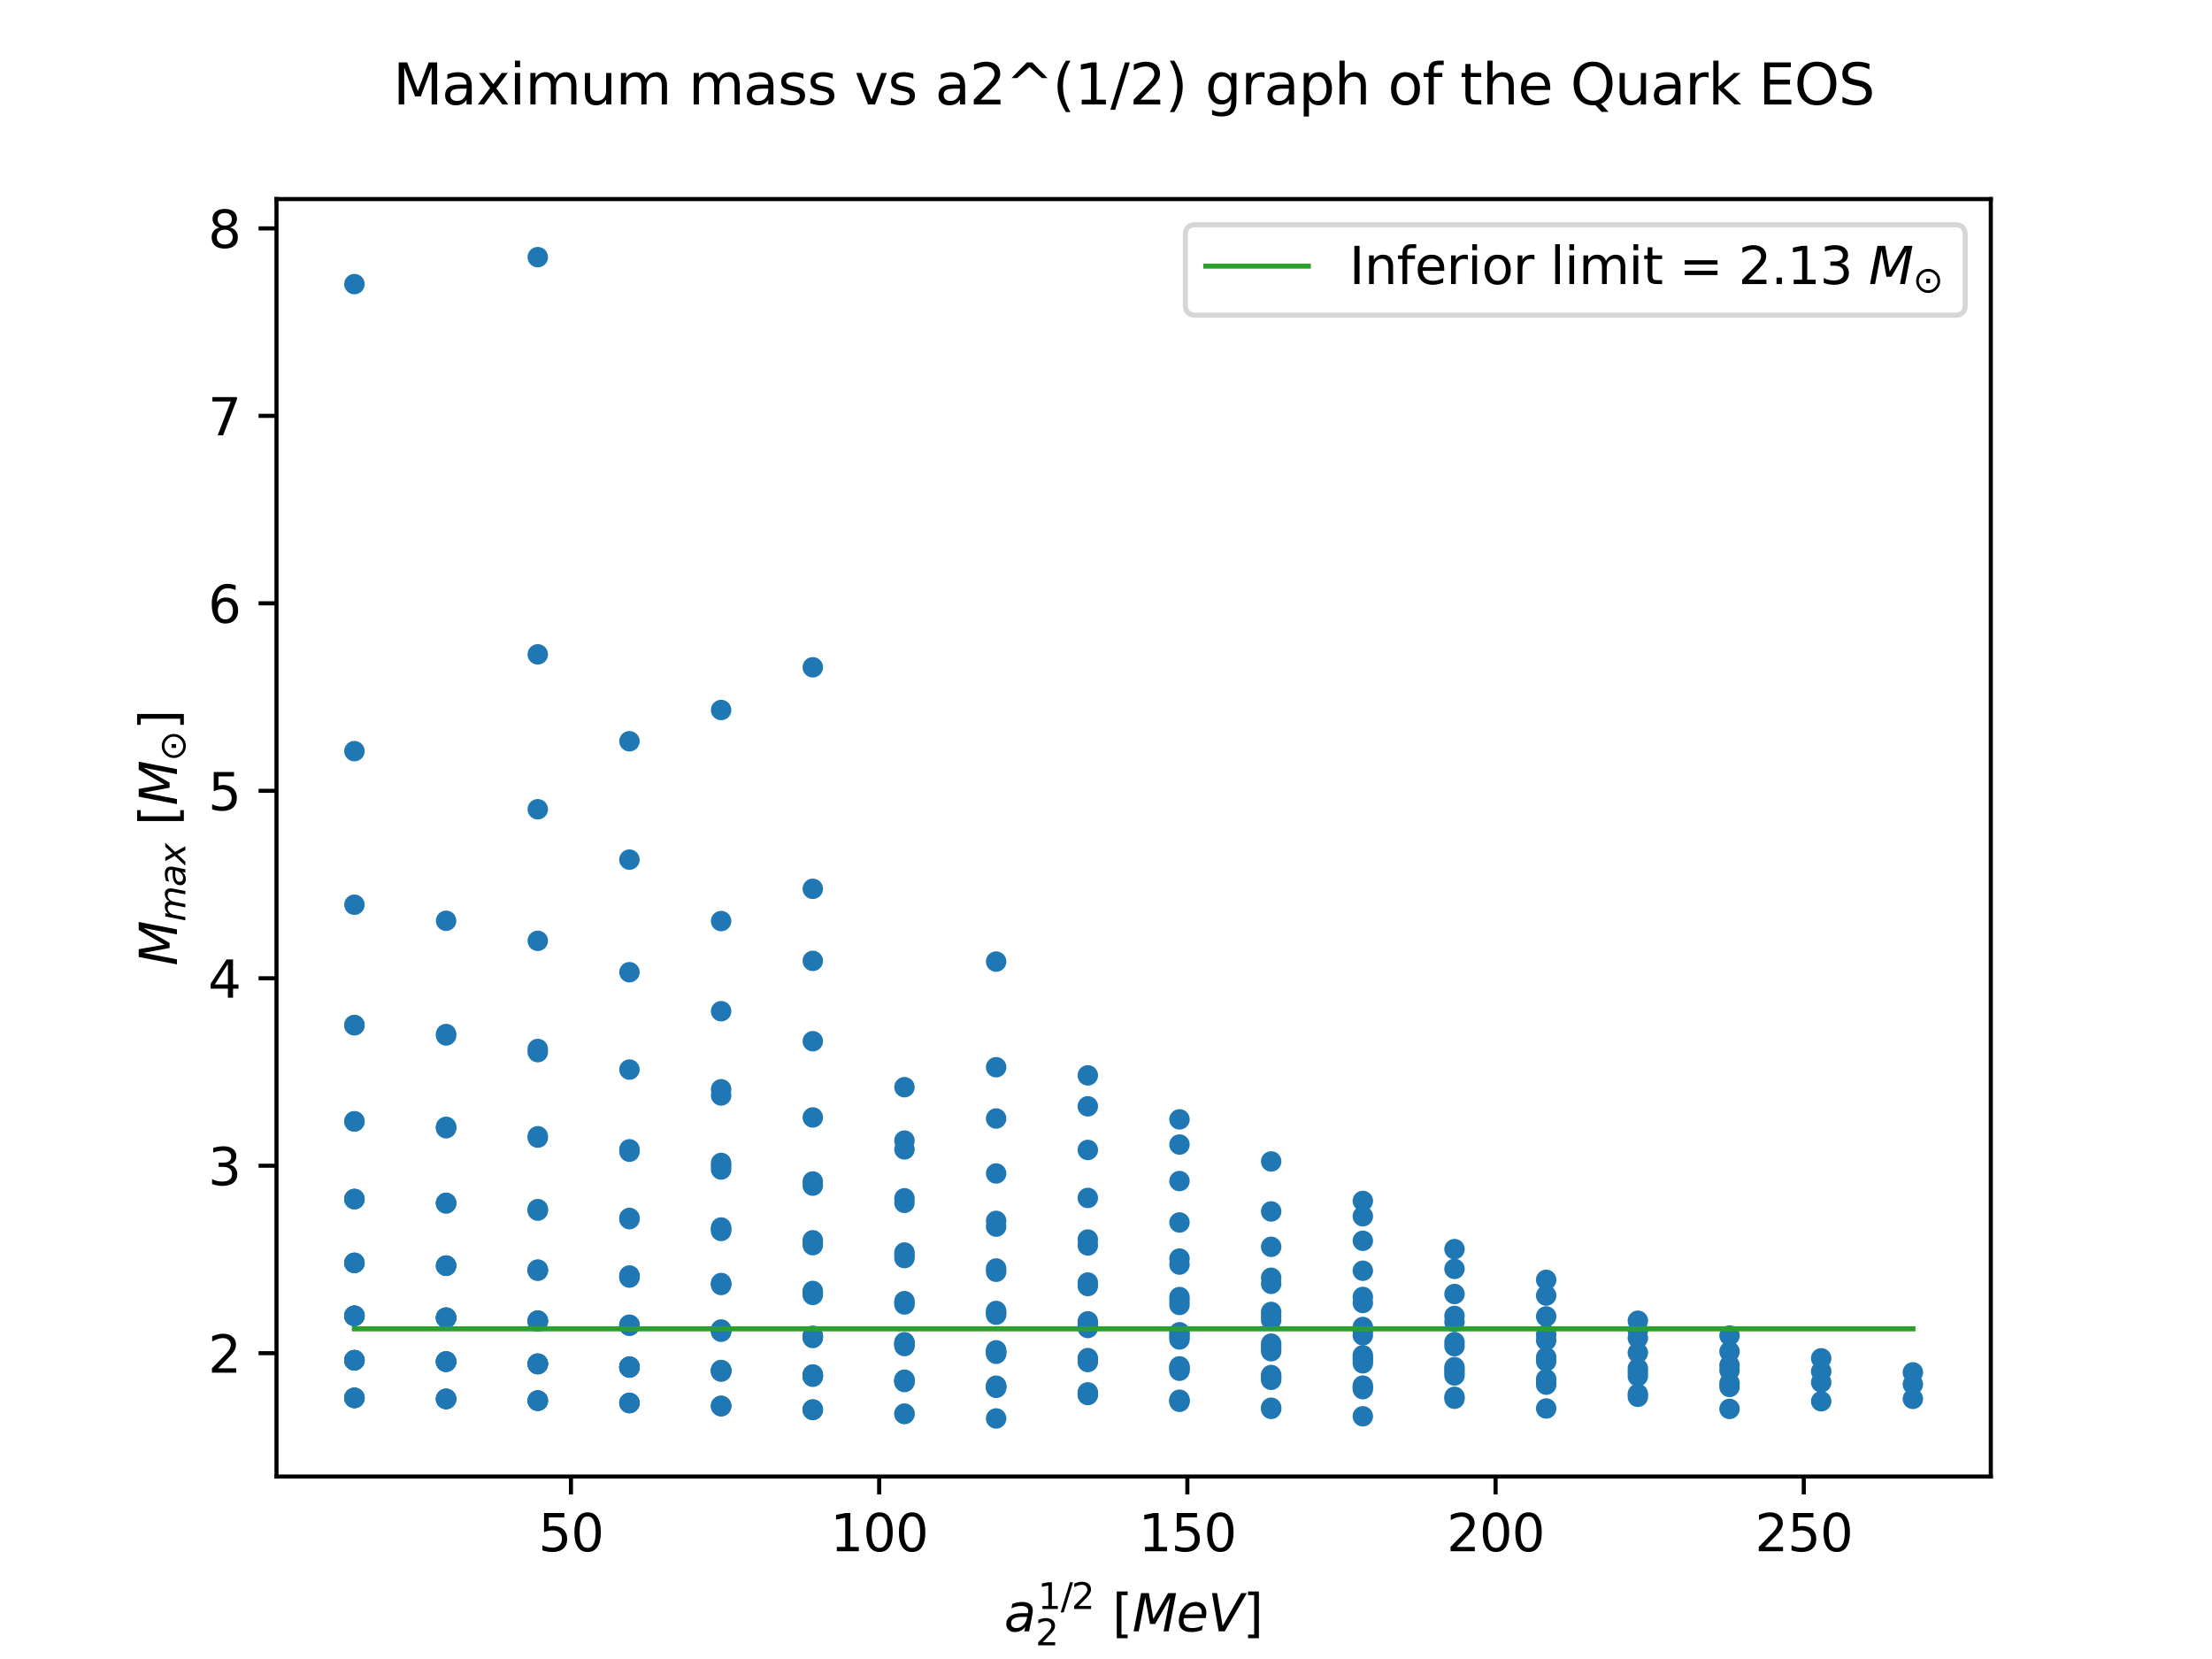 <?xml version="1.0" encoding="utf-8" standalone="no"?>
<!DOCTYPE svg PUBLIC "-//W3C//DTD SVG 1.1//EN"
  "http://www.w3.org/Graphics/SVG/1.1/DTD/svg11.dtd">
<svg xmlns:xlink="http://www.w3.org/1999/xlink" width="432pt" height="324pt" viewBox="0 0 432 324" xmlns="http://www.w3.org/2000/svg" version="1.1">
 <defs>
  <style type="text/css">*{stroke-linejoin: round; stroke-linecap: butt}</style>
 </defs>
 <g id="figure_1">
  <g id="patch_1">
   <path d="M 0 324 
L 432 324 
L 432 0 
L 0 0 
z
" style="fill: #ffffff"/>
  </g>
  <g id="axes_1">
   <g id="patch_2">
    <path d="M 54 288.36 
L 388.8 288.36 
L 388.8 38.88 
L 54 38.88 
z
" style="fill: #ffffff"/>
   </g>
   <g id="PathCollection_1">
    <defs>
     <path id="m34ee401cd6" d="M 0 1.5 
C 0.398 1.5 0.779 1.342 1.061 1.061 
C 1.342 0.779 1.5 0.398 1.5 0 
C 1.5 -0.398 1.342 -0.779 1.061 -1.061 
C 0.779 -1.342 0.398 -1.5 0 -1.5 
C -0.398 -1.5 -0.779 -1.342 -1.061 -1.061 
C -1.342 -0.779 -1.5 -0.398 -1.5 0 
C -1.5 0.398 -1.342 0.779 -1.061 1.061 
C -0.779 1.342 -0.398 1.5 0 1.5 
z
" style="stroke: #1f77b4"/>
    </defs>
    <g clip-path="url(#p4030818dde)">
     <use xlink:href="#m34ee401cd6" x="69.218" y="55.487" style="fill: #1f77b4; stroke: #1f77b4"/>
     <use xlink:href="#m34ee401cd6" x="105.026" y="50.22" style="fill: #1f77b4; stroke: #1f77b4"/>
     <use xlink:href="#m34ee401cd6" x="69.218" y="146.697" style="fill: #1f77b4; stroke: #1f77b4"/>
     <use xlink:href="#m34ee401cd6" x="105.026" y="127.796" style="fill: #1f77b4; stroke: #1f77b4"/>
     <use xlink:href="#m34ee401cd6" x="122.929" y="144.763" style="fill: #1f77b4; stroke: #1f77b4"/>
     <use xlink:href="#m34ee401cd6" x="140.833" y="138.663" style="fill: #1f77b4; stroke: #1f77b4"/>
     <use xlink:href="#m34ee401cd6" x="158.737" y="130.319" style="fill: #1f77b4; stroke: #1f77b4"/>
     <use xlink:href="#m34ee401cd6" x="69.218" y="176.692" style="fill: #1f77b4; stroke: #1f77b4"/>
     <use xlink:href="#m34ee401cd6" x="87.122" y="179.827" style="fill: #1f77b4; stroke: #1f77b4"/>
     <use xlink:href="#m34ee401cd6" x="105.026" y="158.05" style="fill: #1f77b4; stroke: #1f77b4"/>
     <use xlink:href="#m34ee401cd6" x="122.929" y="167.884" style="fill: #1f77b4; stroke: #1f77b4"/>
     <use xlink:href="#m34ee401cd6" x="140.833" y="179.884" style="fill: #1f77b4; stroke: #1f77b4"/>
     <use xlink:href="#m34ee401cd6" x="158.737" y="173.586" style="fill: #1f77b4; stroke: #1f77b4"/>
     <use xlink:href="#m34ee401cd6" x="69.218" y="200.246" style="fill: #1f77b4; stroke: #1f77b4"/>
     <use xlink:href="#m34ee401cd6" x="87.122" y="202.221" style="fill: #1f77b4; stroke: #1f77b4"/>
     <use xlink:href="#m34ee401cd6" x="105.026" y="183.743" style="fill: #1f77b4; stroke: #1f77b4"/>
     <use xlink:href="#m34ee401cd6" x="105.026" y="205.48" style="fill: #1f77b4; stroke: #1f77b4"/>
     <use xlink:href="#m34ee401cd6" x="122.929" y="189.872" style="fill: #1f77b4; stroke: #1f77b4"/>
     <use xlink:href="#m34ee401cd6" x="140.833" y="197.491" style="fill: #1f77b4; stroke: #1f77b4"/>
     <use xlink:href="#m34ee401cd6" x="158.737" y="187.657" style="fill: #1f77b4; stroke: #1f77b4"/>
     <use xlink:href="#m34ee401cd6" x="194.544" y="187.798" style="fill: #1f77b4; stroke: #1f77b4"/>
     <use xlink:href="#m34ee401cd6" x="69.218" y="200.176" style="fill: #1f77b4; stroke: #1f77b4"/>
     <use xlink:href="#m34ee401cd6" x="69.218" y="219.023" style="fill: #1f77b4; stroke: #1f77b4"/>
     <use xlink:href="#m34ee401cd6" x="87.122" y="201.944" style="fill: #1f77b4; stroke: #1f77b4"/>
     <use xlink:href="#m34ee401cd6" x="87.122" y="220.339" style="fill: #1f77b4; stroke: #1f77b4"/>
     <use xlink:href="#m34ee401cd6" x="105.026" y="204.864" style="fill: #1f77b4; stroke: #1f77b4"/>
     <use xlink:href="#m34ee401cd6" x="122.929" y="208.889" style="fill: #1f77b4; stroke: #1f77b4"/>
     <use xlink:href="#m34ee401cd6" x="140.833" y="213.943" style="fill: #1f77b4; stroke: #1f77b4"/>
     <use xlink:href="#m34ee401cd6" x="158.737" y="203.349" style="fill: #1f77b4; stroke: #1f77b4"/>
     <use xlink:href="#m34ee401cd6" x="176.641" y="212.326" style="fill: #1f77b4; stroke: #1f77b4"/>
     <use xlink:href="#m34ee401cd6" x="194.544" y="208.428" style="fill: #1f77b4; stroke: #1f77b4"/>
     <use xlink:href="#m34ee401cd6" x="212.448" y="210.014" style="fill: #1f77b4; stroke: #1f77b4"/>
     <use xlink:href="#m34ee401cd6" x="69.218" y="218.985" style="fill: #1f77b4; stroke: #1f77b4"/>
     <use xlink:href="#m34ee401cd6" x="87.122" y="220.186" style="fill: #1f77b4; stroke: #1f77b4"/>
     <use xlink:href="#m34ee401cd6" x="105.026" y="222.174" style="fill: #1f77b4; stroke: #1f77b4"/>
     <use xlink:href="#m34ee401cd6" x="122.929" y="224.925" style="fill: #1f77b4; stroke: #1f77b4"/>
     <use xlink:href="#m34ee401cd6" x="140.833" y="212.733" style="fill: #1f77b4; stroke: #1f77b4"/>
     <use xlink:href="#m34ee401cd6" x="140.833" y="228.402" style="fill: #1f77b4; stroke: #1f77b4"/>
     <use xlink:href="#m34ee401cd6" x="158.737" y="218.235" style="fill: #1f77b4; stroke: #1f77b4"/>
     <use xlink:href="#m34ee401cd6" x="176.641" y="224.473" style="fill: #1f77b4; stroke: #1f77b4"/>
     <use xlink:href="#m34ee401cd6" x="194.544" y="218.442" style="fill: #1f77b4; stroke: #1f77b4"/>
     <use xlink:href="#m34ee401cd6" x="212.448" y="216.064" style="fill: #1f77b4; stroke: #1f77b4"/>
     <use xlink:href="#m34ee401cd6" x="230.352" y="218.613" style="fill: #1f77b4; stroke: #1f77b4"/>
     <use xlink:href="#m34ee401cd6" x="69.218" y="234.193" style="fill: #1f77b4; stroke: #1f77b4"/>
     <use xlink:href="#m34ee401cd6" x="87.122" y="220.068" style="fill: #1f77b4; stroke: #1f77b4"/>
     <use xlink:href="#m34ee401cd6" x="87.122" y="235.037" style="fill: #1f77b4; stroke: #1f77b4"/>
     <use xlink:href="#m34ee401cd6" x="105.026" y="221.91" style="fill: #1f77b4; stroke: #1f77b4"/>
     <use xlink:href="#m34ee401cd6" x="105.026" y="236.437" style="fill: #1f77b4; stroke: #1f77b4"/>
     <use xlink:href="#m34ee401cd6" x="122.929" y="224.462" style="fill: #1f77b4; stroke: #1f77b4"/>
     <use xlink:href="#m34ee401cd6" x="140.833" y="227.691" style="fill: #1f77b4; stroke: #1f77b4"/>
     <use xlink:href="#m34ee401cd6" x="158.737" y="231.551" style="fill: #1f77b4; stroke: #1f77b4"/>
     <use xlink:href="#m34ee401cd6" x="176.641" y="222.759" style="fill: #1f77b4; stroke: #1f77b4"/>
     <use xlink:href="#m34ee401cd6" x="194.544" y="229.176" style="fill: #1f77b4; stroke: #1f77b4"/>
     <use xlink:href="#m34ee401cd6" x="212.448" y="224.584" style="fill: #1f77b4; stroke: #1f77b4"/>
     <use xlink:href="#m34ee401cd6" x="230.352" y="223.529" style="fill: #1f77b4; stroke: #1f77b4"/>
     <use xlink:href="#m34ee401cd6" x="248.256" y="226.828" style="fill: #1f77b4; stroke: #1f77b4"/>
     <use xlink:href="#m34ee401cd6" x="69.218" y="234.174" style="fill: #1f77b4; stroke: #1f77b4"/>
     <use xlink:href="#m34ee401cd6" x="87.122" y="234.965" style="fill: #1f77b4; stroke: #1f77b4"/>
     <use xlink:href="#m34ee401cd6" x="105.026" y="236.275" style="fill: #1f77b4; stroke: #1f77b4"/>
     <use xlink:href="#m34ee401cd6" x="122.929" y="238.094" style="fill: #1f77b4; stroke: #1f77b4"/>
     <use xlink:href="#m34ee401cd6" x="140.833" y="227.116" style="fill: #1f77b4; stroke: #1f77b4"/>
     <use xlink:href="#m34ee401cd6" x="140.833" y="240.404" style="fill: #1f77b4; stroke: #1f77b4"/>
     <use xlink:href="#m34ee401cd6" x="158.737" y="230.744" style="fill: #1f77b4; stroke: #1f77b4"/>
     <use xlink:href="#m34ee401cd6" x="158.737" y="243.18" style="fill: #1f77b4; stroke: #1f77b4"/>
     <use xlink:href="#m34ee401cd6" x="176.641" y="234.914" style="fill: #1f77b4; stroke: #1f77b4"/>
     <use xlink:href="#m34ee401cd6" x="194.544" y="239.554" style="fill: #1f77b4; stroke: #1f77b4"/>
     <use xlink:href="#m34ee401cd6" x="212.448" y="233.954" style="fill: #1f77b4; stroke: #1f77b4"/>
     <use xlink:href="#m34ee401cd6" x="230.352" y="230.659" style="fill: #1f77b4; stroke: #1f77b4"/>
     <use xlink:href="#m34ee401cd6" x="266.159" y="234.541" style="fill: #1f77b4; stroke: #1f77b4"/>
     <use xlink:href="#m34ee401cd6" x="69.218" y="234.159" style="fill: #1f77b4; stroke: #1f77b4"/>
     <use xlink:href="#m34ee401cd6" x="69.218" y="246.647" style="fill: #1f77b4; stroke: #1f77b4"/>
     <use xlink:href="#m34ee401cd6" x="87.122" y="234.905" style="fill: #1f77b4; stroke: #1f77b4"/>
     <use xlink:href="#m34ee401cd6" x="87.122" y="247.223" style="fill: #1f77b4; stroke: #1f77b4"/>
     <use xlink:href="#m34ee401cd6" x="105.026" y="236.141" style="fill: #1f77b4; stroke: #1f77b4"/>
     <use xlink:href="#m34ee401cd6" x="105.026" y="248.178" style="fill: #1f77b4; stroke: #1f77b4"/>
     <use xlink:href="#m34ee401cd6" x="122.929" y="237.857" style="fill: #1f77b4; stroke: #1f77b4"/>
     <use xlink:href="#m34ee401cd6" x="122.929" y="249.507" style="fill: #1f77b4; stroke: #1f77b4"/>
     <use xlink:href="#m34ee401cd6" x="140.833" y="240.04" style="fill: #1f77b4; stroke: #1f77b4"/>
     <use xlink:href="#m34ee401cd6" x="158.737" y="242.665" style="fill: #1f77b4; stroke: #1f77b4"/>
     <use xlink:href="#m34ee401cd6" x="176.641" y="234.026" style="fill: #1f77b4; stroke: #1f77b4"/>
     <use xlink:href="#m34ee401cd6" x="176.641" y="245.702" style="fill: #1f77b4; stroke: #1f77b4"/>
     <use xlink:href="#m34ee401cd6" x="194.544" y="238.439" style="fill: #1f77b4; stroke: #1f77b4"/>
     <use xlink:href="#m34ee401cd6" x="212.448" y="243.232" style="fill: #1f77b4; stroke: #1f77b4"/>
     <use xlink:href="#m34ee401cd6" x="230.352" y="238.748" style="fill: #1f77b4; stroke: #1f77b4"/>
     <use xlink:href="#m34ee401cd6" x="248.256" y="236.592" style="fill: #1f77b4; stroke: #1f77b4"/>
     <use xlink:href="#m34ee401cd6" x="266.159" y="237.533" style="fill: #1f77b4; stroke: #1f77b4"/>
     <use xlink:href="#m34ee401cd6" x="69.218" y="246.637" style="fill: #1f77b4; stroke: #1f77b4"/>
     <use xlink:href="#m34ee401cd6" x="87.122" y="247.183" style="fill: #1f77b4; stroke: #1f77b4"/>
     <use xlink:href="#m34ee401cd6" x="105.026" y="248.09" style="fill: #1f77b4; stroke: #1f77b4"/>
     <use xlink:href="#m34ee401cd6" x="122.929" y="249.352" style="fill: #1f77b4; stroke: #1f77b4"/>
     <use xlink:href="#m34ee401cd6" x="140.833" y="239.73" style="fill: #1f77b4; stroke: #1f77b4"/>
     <use xlink:href="#m34ee401cd6" x="140.833" y="250.959" style="fill: #1f77b4; stroke: #1f77b4"/>
     <use xlink:href="#m34ee401cd6" x="158.737" y="242.227" style="fill: #1f77b4; stroke: #1f77b4"/>
     <use xlink:href="#m34ee401cd6" x="158.737" y="252.899" style="fill: #1f77b4; stroke: #1f77b4"/>
     <use xlink:href="#m34ee401cd6" x="176.641" y="245.12" style="fill: #1f77b4; stroke: #1f77b4"/>
     <use xlink:href="#m34ee401cd6" x="194.544" y="248.374" style="fill: #1f77b4; stroke: #1f77b4"/>
     <use xlink:href="#m34ee401cd6" x="212.448" y="242.081" style="fill: #1f77b4; stroke: #1f77b4"/>
     <use xlink:href="#m34ee401cd6" x="230.352" y="246.969" style="fill: #1f77b4; stroke: #1f77b4"/>
     <use xlink:href="#m34ee401cd6" x="248.256" y="243.503" style="fill: #1f77b4; stroke: #1f77b4"/>
     <use xlink:href="#m34ee401cd6" x="266.159" y="242.323" style="fill: #1f77b4; stroke: #1f77b4"/>
     <use xlink:href="#m34ee401cd6" x="284.063" y="243.953" style="fill: #1f77b4; stroke: #1f77b4"/>
     <use xlink:href="#m34ee401cd6" x="69.218" y="246.629" style="fill: #1f77b4; stroke: #1f77b4"/>
     <use xlink:href="#m34ee401cd6" x="69.218" y="256.987" style="fill: #1f77b4; stroke: #1f77b4"/>
     <use xlink:href="#m34ee401cd6" x="87.122" y="247.15" style="fill: #1f77b4; stroke: #1f77b4"/>
     <use xlink:href="#m34ee401cd6" x="87.122" y="257.396" style="fill: #1f77b4; stroke: #1f77b4"/>
     <use xlink:href="#m34ee401cd6" x="105.026" y="248.015" style="fill: #1f77b4; stroke: #1f77b4"/>
     <use xlink:href="#m34ee401cd6" x="105.026" y="258.076" style="fill: #1f77b4; stroke: #1f77b4"/>
     <use xlink:href="#m34ee401cd6" x="122.929" y="249.218" style="fill: #1f77b4; stroke: #1f77b4"/>
     <use xlink:href="#m34ee401cd6" x="140.833" y="250.753" style="fill: #1f77b4; stroke: #1f77b4"/>
     <use xlink:href="#m34ee401cd6" x="158.737" y="252.605" style="fill: #1f77b4; stroke: #1f77b4"/>
     <use xlink:href="#m34ee401cd6" x="176.641" y="244.617" style="fill: #1f77b4; stroke: #1f77b4"/>
     <use xlink:href="#m34ee401cd6" x="176.641" y="254.761" style="fill: #1f77b4; stroke: #1f77b4"/>
     <use xlink:href="#m34ee401cd6" x="194.544" y="247.735" style="fill: #1f77b4; stroke: #1f77b4"/>
     <use xlink:href="#m34ee401cd6" x="212.448" y="251.163" style="fill: #1f77b4; stroke: #1f77b4"/>
     <use xlink:href="#m34ee401cd6" x="230.352" y="245.797" style="fill: #1f77b4; stroke: #1f77b4"/>
     <use xlink:href="#m34ee401cd6" x="230.352" y="254.852" style="fill: #1f77b4; stroke: #1f77b4"/>
     <use xlink:href="#m34ee401cd6" x="248.256" y="250.727" style="fill: #1f77b4; stroke: #1f77b4"/>
     <use xlink:href="#m34ee401cd6" x="266.159" y="248.172" style="fill: #1f77b4; stroke: #1f77b4"/>
     <use xlink:href="#m34ee401cd6" x="284.063" y="247.81" style="fill: #1f77b4; stroke: #1f77b4"/>
     <use xlink:href="#m34ee401cd6" x="301.967" y="249.95" style="fill: #1f77b4; stroke: #1f77b4"/>
     <use xlink:href="#m34ee401cd6" x="69.218" y="256.982" style="fill: #1f77b4; stroke: #1f77b4"/>
     <use xlink:href="#m34ee401cd6" x="87.122" y="257.373" style="fill: #1f77b4; stroke: #1f77b4"/>
     <use xlink:href="#m34ee401cd6" x="105.026" y="247.948" style="fill: #1f77b4; stroke: #1f77b4"/>
     <use xlink:href="#m34ee401cd6" x="105.026" y="258.024" style="fill: #1f77b4; stroke: #1f77b4"/>
     <use xlink:href="#m34ee401cd6" x="122.929" y="249.102" style="fill: #1f77b4; stroke: #1f77b4"/>
     <use xlink:href="#m34ee401cd6" x="122.929" y="258.93" style="fill: #1f77b4; stroke: #1f77b4"/>
     <use xlink:href="#m34ee401cd6" x="140.833" y="250.572" style="fill: #1f77b4; stroke: #1f77b4"/>
     <use xlink:href="#m34ee401cd6" x="140.833" y="260.086" style="fill: #1f77b4; stroke: #1f77b4"/>
     <use xlink:href="#m34ee401cd6" x="158.737" y="252.349" style="fill: #1f77b4; stroke: #1f77b4"/>
     <use xlink:href="#m34ee401cd6" x="176.641" y="254.418" style="fill: #1f77b4; stroke: #1f77b4"/>
     <use xlink:href="#m34ee401cd6" x="194.544" y="256.76" style="fill: #1f77b4; stroke: #1f77b4"/>
     <use xlink:href="#m34ee401cd6" x="212.448" y="250.477" style="fill: #1f77b4; stroke: #1f77b4"/>
     <use xlink:href="#m34ee401cd6" x="212.448" y="259.352" style="fill: #1f77b4; stroke: #1f77b4"/>
     <use xlink:href="#m34ee401cd6" x="230.352" y="254.039" style="fill: #1f77b4; stroke: #1f77b4"/>
     <use xlink:href="#m34ee401cd6" x="248.256" y="249.546" style="fill: #1f77b4; stroke: #1f77b4"/>
     <use xlink:href="#m34ee401cd6" x="248.256" y="257.81" style="fill: #1f77b4; stroke: #1f77b4"/>
     <use xlink:href="#m34ee401cd6" x="266.159" y="254.469" style="fill: #1f77b4; stroke: #1f77b4"/>
     <use xlink:href="#m34ee401cd6" x="284.063" y="252.715" style="fill: #1f77b4; stroke: #1f77b4"/>
     <use xlink:href="#m34ee401cd6" x="301.967" y="253.021" style="fill: #1f77b4; stroke: #1f77b4"/>
     <use xlink:href="#m34ee401cd6" x="69.218" y="256.976" style="fill: #1f77b4; stroke: #1f77b4"/>
     <use xlink:href="#m34ee401cd6" x="87.122" y="257.353" style="fill: #1f77b4; stroke: #1f77b4"/>
     <use xlink:href="#m34ee401cd6" x="105.026" y="257.978" style="fill: #1f77b4; stroke: #1f77b4"/>
     <use xlink:href="#m34ee401cd6" x="122.929" y="258.849" style="fill: #1f77b4; stroke: #1f77b4"/>
     <use xlink:href="#m34ee401cd6" x="140.833" y="259.961" style="fill: #1f77b4; stroke: #1f77b4"/>
     <use xlink:href="#m34ee401cd6" x="158.737" y="252.122" style="fill: #1f77b4; stroke: #1f77b4"/>
     <use xlink:href="#m34ee401cd6" x="158.737" y="261.307" style="fill: #1f77b4; stroke: #1f77b4"/>
     <use xlink:href="#m34ee401cd6" x="176.641" y="254.114" style="fill: #1f77b4; stroke: #1f77b4"/>
     <use xlink:href="#m34ee401cd6" x="176.641" y="262.88" style="fill: #1f77b4; stroke: #1f77b4"/>
     <use xlink:href="#m34ee401cd6" x="194.544" y="256.372" style="fill: #1f77b4; stroke: #1f77b4"/>
     <use xlink:href="#m34ee401cd6" x="212.448" y="258.873" style="fill: #1f77b4; stroke: #1f77b4"/>
     <use xlink:href="#m34ee401cd6" x="230.352" y="253.315" style="fill: #1f77b4; stroke: #1f77b4"/>
     <use xlink:href="#m34ee401cd6" x="230.352" y="261.591" style="fill: #1f77b4; stroke: #1f77b4"/>
     <use xlink:href="#m34ee401cd6" x="248.256" y="256.973" style="fill: #1f77b4; stroke: #1f77b4"/>
     <use xlink:href="#m34ee401cd6" x="266.159" y="253.291" style="fill: #1f77b4; stroke: #1f77b4"/>
     <use xlink:href="#m34ee401cd6" x="266.159" y="260.789" style="fill: #1f77b4; stroke: #1f77b4"/>
     <use xlink:href="#m34ee401cd6" x="284.063" y="258.164" style="fill: #1f77b4; stroke: #1f77b4"/>
     <use xlink:href="#m34ee401cd6" x="301.967" y="257.103" style="fill: #1f77b4; stroke: #1f77b4"/>
     <use xlink:href="#m34ee401cd6" x="319.871" y="257.94" style="fill: #1f77b4; stroke: #1f77b4"/>
     <use xlink:href="#m34ee401cd6" x="69.218" y="256.972" style="fill: #1f77b4; stroke: #1f77b4"/>
     <use xlink:href="#m34ee401cd6" x="69.218" y="265.659" style="fill: #1f77b4; stroke: #1f77b4"/>
     <use xlink:href="#m34ee401cd6" x="87.122" y="257.334" style="fill: #1f77b4; stroke: #1f77b4"/>
     <use xlink:href="#m34ee401cd6" x="87.122" y="265.948" style="fill: #1f77b4; stroke: #1f77b4"/>
     <use xlink:href="#m34ee401cd6" x="105.026" y="257.937" style="fill: #1f77b4; stroke: #1f77b4"/>
     <use xlink:href="#m34ee401cd6" x="105.026" y="266.428" style="fill: #1f77b4; stroke: #1f77b4"/>
     <use xlink:href="#m34ee401cd6" x="122.929" y="258.777" style="fill: #1f77b4; stroke: #1f77b4"/>
     <use xlink:href="#m34ee401cd6" x="122.929" y="267.096" style="fill: #1f77b4; stroke: #1f77b4"/>
     <use xlink:href="#m34ee401cd6" x="140.833" y="259.849" style="fill: #1f77b4; stroke: #1f77b4"/>
     <use xlink:href="#m34ee401cd6" x="158.737" y="261.148" style="fill: #1f77b4; stroke: #1f77b4"/>
     <use xlink:href="#m34ee401cd6" x="176.641" y="262.666" style="fill: #1f77b4; stroke: #1f77b4"/>
     <use xlink:href="#m34ee401cd6" x="194.544" y="256.024" style="fill: #1f77b4; stroke: #1f77b4"/>
     <use xlink:href="#m34ee401cd6" x="194.544" y="264.391" style="fill: #1f77b4; stroke: #1f77b4"/>
     <use xlink:href="#m34ee401cd6" x="212.448" y="258.444" style="fill: #1f77b4; stroke: #1f77b4"/>
     <use xlink:href="#m34ee401cd6" x="230.352" y="261.077" style="fill: #1f77b4; stroke: #1f77b4"/>
     <use xlink:href="#m34ee401cd6" x="248.256" y="256.22" style="fill: #1f77b4; stroke: #1f77b4"/>
     <use xlink:href="#m34ee401cd6" x="248.256" y="263.896" style="fill: #1f77b4; stroke: #1f77b4"/>
     <use xlink:href="#m34ee401cd6" x="266.159" y="259.938" style="fill: #1f77b4; stroke: #1f77b4"/>
     <use xlink:href="#m34ee401cd6" x="284.063" y="256.999" style="fill: #1f77b4; stroke: #1f77b4"/>
     <use xlink:href="#m34ee401cd6" x="301.967" y="261.784" style="fill: #1f77b4; stroke: #1f77b4"/>
     <use xlink:href="#m34ee401cd6" x="319.871" y="261.311" style="fill: #1f77b4; stroke: #1f77b4"/>
     <use xlink:href="#m34ee401cd6" x="69.218" y="256.968" style="fill: #1f77b4; stroke: #1f77b4"/>
     <use xlink:href="#m34ee401cd6" x="69.218" y="265.656" style="fill: #1f77b4; stroke: #1f77b4"/>
     <use xlink:href="#m34ee401cd6" x="87.122" y="257.318" style="fill: #1f77b4; stroke: #1f77b4"/>
     <use xlink:href="#m34ee401cd6" x="87.122" y="265.935" style="fill: #1f77b4; stroke: #1f77b4"/>
     <use xlink:href="#m34ee401cd6" x="105.026" y="257.9" style="fill: #1f77b4; stroke: #1f77b4"/>
     <use xlink:href="#m34ee401cd6" x="105.026" y="266.398" style="fill: #1f77b4; stroke: #1f77b4"/>
     <use xlink:href="#m34ee401cd6" x="122.929" y="258.712" style="fill: #1f77b4; stroke: #1f77b4"/>
     <use xlink:href="#m34ee401cd6" x="122.929" y="267.045" style="fill: #1f77b4; stroke: #1f77b4"/>
     <use xlink:href="#m34ee401cd6" x="140.833" y="259.748" style="fill: #1f77b4; stroke: #1f77b4"/>
     <use xlink:href="#m34ee401cd6" x="140.833" y="267.871" style="fill: #1f77b4; stroke: #1f77b4"/>
     <use xlink:href="#m34ee401cd6" x="158.737" y="261.004" style="fill: #1f77b4; stroke: #1f77b4"/>
     <use xlink:href="#m34ee401cd6" x="158.737" y="268.873" style="fill: #1f77b4; stroke: #1f77b4"/>
     <use xlink:href="#m34ee401cd6" x="176.641" y="262.473" style="fill: #1f77b4; stroke: #1f77b4"/>
     <use xlink:href="#m34ee401cd6" x="194.544" y="264.143" style="fill: #1f77b4; stroke: #1f77b4"/>
     <use xlink:href="#m34ee401cd6" x="212.448" y="258.057" style="fill: #1f77b4; stroke: #1f77b4"/>
     <use xlink:href="#m34ee401cd6" x="212.448" y="266.004" style="fill: #1f77b4; stroke: #1f77b4"/>
     <use xlink:href="#m34ee401cd6" x="230.352" y="260.613" style="fill: #1f77b4; stroke: #1f77b4"/>
     <use xlink:href="#m34ee401cd6" x="248.256" y="263.353" style="fill: #1f77b4; stroke: #1f77b4"/>
     <use xlink:href="#m34ee401cd6" x="266.159" y="259.164" style="fill: #1f77b4; stroke: #1f77b4"/>
     <use xlink:href="#m34ee401cd6" x="266.159" y="266.247" style="fill: #1f77b4; stroke: #1f77b4"/>
     <use xlink:href="#m34ee401cd6" x="284.063" y="262.909" style="fill: #1f77b4; stroke: #1f77b4"/>
     <use xlink:href="#m34ee401cd6" x="301.967" y="260.642" style="fill: #1f77b4; stroke: #1f77b4"/>
     <use xlink:href="#m34ee401cd6" x="319.871" y="259.862" style="fill: #1f77b4; stroke: #1f77b4"/>
     <use xlink:href="#m34ee401cd6" x="337.774" y="260.829" style="fill: #1f77b4; stroke: #1f77b4"/>
     <use xlink:href="#m34ee401cd6" x="69.218" y="265.653" style="fill: #1f77b4; stroke: #1f77b4"/>
     <use xlink:href="#m34ee401cd6" x="87.122" y="265.923" style="fill: #1f77b4; stroke: #1f77b4"/>
     <use xlink:href="#m34ee401cd6" x="105.026" y="266.372" style="fill: #1f77b4; stroke: #1f77b4"/>
     <use xlink:href="#m34ee401cd6" x="122.929" y="266.998" style="fill: #1f77b4; stroke: #1f77b4"/>
     <use xlink:href="#m34ee401cd6" x="140.833" y="259.657" style="fill: #1f77b4; stroke: #1f77b4"/>
     <use xlink:href="#m34ee401cd6" x="140.833" y="267.798" style="fill: #1f77b4; stroke: #1f77b4"/>
     <use xlink:href="#m34ee401cd6" x="158.737" y="260.874" style="fill: #1f77b4; stroke: #1f77b4"/>
     <use xlink:href="#m34ee401cd6" x="158.737" y="268.769" style="fill: #1f77b4; stroke: #1f77b4"/>
     <use xlink:href="#m34ee401cd6" x="176.641" y="262.298" style="fill: #1f77b4; stroke: #1f77b4"/>
     <use xlink:href="#m34ee401cd6" x="176.641" y="269.907" style="fill: #1f77b4; stroke: #1f77b4"/>
     <use xlink:href="#m34ee401cd6" x="194.544" y="263.918" style="fill: #1f77b4; stroke: #1f77b4"/>
     <use xlink:href="#m34ee401cd6" x="212.448" y="265.725" style="fill: #1f77b4; stroke: #1f77b4"/>
     <use xlink:href="#m34ee401cd6" x="230.352" y="260.191" style="fill: #1f77b4; stroke: #1f77b4"/>
     <use xlink:href="#m34ee401cd6" x="230.352" y="267.703" style="fill: #1f77b4; stroke: #1f77b4"/>
     <use xlink:href="#m34ee401cd6" x="248.256" y="262.859" style="fill: #1f77b4; stroke: #1f77b4"/>
     <use xlink:href="#m34ee401cd6" x="266.159" y="265.681" style="fill: #1f77b4; stroke: #1f77b4"/>
     <use xlink:href="#m34ee401cd6" x="284.063" y="262.123" style="fill: #1f77b4; stroke: #1f77b4"/>
     <use xlink:href="#m34ee401cd6" x="284.063" y="268.626" style="fill: #1f77b4; stroke: #1f77b4"/>
     <use xlink:href="#m34ee401cd6" x="301.967" y="265.863" style="fill: #1f77b4; stroke: #1f77b4"/>
     <use xlink:href="#m34ee401cd6" x="319.871" y="264.194" style="fill: #1f77b4; stroke: #1f77b4"/>
     <use xlink:href="#m34ee401cd6" x="337.774" y="263.948" style="fill: #1f77b4; stroke: #1f77b4"/>
     <use xlink:href="#m34ee401cd6" x="355.678" y="265.276" style="fill: #1f77b4; stroke: #1f77b4"/>
     <use xlink:href="#m34ee401cd6" x="69.218" y="265.65" style="fill: #1f77b4; stroke: #1f77b4"/>
     <use xlink:href="#m34ee401cd6" x="69.218" y="273.007" style="fill: #1f77b4; stroke: #1f77b4"/>
     <use xlink:href="#m34ee401cd6" x="87.122" y="265.912" style="fill: #1f77b4; stroke: #1f77b4"/>
     <use xlink:href="#m34ee401cd6" x="87.122" y="273.218" style="fill: #1f77b4; stroke: #1f77b4"/>
     <use xlink:href="#m34ee401cd6" x="105.026" y="266.348" style="fill: #1f77b4; stroke: #1f77b4"/>
     <use xlink:href="#m34ee401cd6" x="105.026" y="273.569" style="fill: #1f77b4; stroke: #1f77b4"/>
     <use xlink:href="#m34ee401cd6" x="122.929" y="266.955" style="fill: #1f77b4; stroke: #1f77b4"/>
     <use xlink:href="#m34ee401cd6" x="140.833" y="267.732" style="fill: #1f77b4; stroke: #1f77b4"/>
     <use xlink:href="#m34ee401cd6" x="158.737" y="268.675" style="fill: #1f77b4; stroke: #1f77b4"/>
     <use xlink:href="#m34ee401cd6" x="176.641" y="262.139" style="fill: #1f77b4; stroke: #1f77b4"/>
     <use xlink:href="#m34ee401cd6" x="176.641" y="269.779" style="fill: #1f77b4; stroke: #1f77b4"/>
     <use xlink:href="#m34ee401cd6" x="194.544" y="263.713" style="fill: #1f77b4; stroke: #1f77b4"/>
     <use xlink:href="#m34ee401cd6" x="194.544" y="271.039" style="fill: #1f77b4; stroke: #1f77b4"/>
     <use xlink:href="#m34ee401cd6" x="212.448" y="265.47" style="fill: #1f77b4; stroke: #1f77b4"/>
     <use xlink:href="#m34ee401cd6" x="212.448" y="272.448" style="fill: #1f77b4; stroke: #1f77b4"/>
     <use xlink:href="#m34ee401cd6" x="230.352" y="267.395" style="fill: #1f77b4; stroke: #1f77b4"/>
     <use xlink:href="#m34ee401cd6" x="248.256" y="262.406" style="fill: #1f77b4; stroke: #1f77b4"/>
     <use xlink:href="#m34ee401cd6" x="248.256" y="269.473" style="fill: #1f77b4; stroke: #1f77b4"/>
     <use xlink:href="#m34ee401cd6" x="266.159" y="265.162" style="fill: #1f77b4; stroke: #1f77b4"/>
     <use xlink:href="#m34ee401cd6" x="284.063" y="268.042" style="fill: #1f77b4; stroke: #1f77b4"/>
     <use xlink:href="#m34ee401cd6" x="301.967" y="265.072" style="fill: #1f77b4; stroke: #1f77b4"/>
     <use xlink:href="#m34ee401cd6" x="319.871" y="268.781" style="fill: #1f77b4; stroke: #1f77b4"/>
     <use xlink:href="#m34ee401cd6" x="337.774" y="267.636" style="fill: #1f77b4; stroke: #1f77b4"/>
     <use xlink:href="#m34ee401cd6" x="355.678" y="267.83" style="fill: #1f77b4; stroke: #1f77b4"/>
     <use xlink:href="#m34ee401cd6" x="69.218" y="265.648" style="fill: #1f77b4; stroke: #1f77b4"/>
     <use xlink:href="#m34ee401cd6" x="69.218" y="273.005" style="fill: #1f77b4; stroke: #1f77b4"/>
     <use xlink:href="#m34ee401cd6" x="87.122" y="265.903" style="fill: #1f77b4; stroke: #1f77b4"/>
     <use xlink:href="#m34ee401cd6" x="87.122" y="273.21" style="fill: #1f77b4; stroke: #1f77b4"/>
     <use xlink:href="#m34ee401cd6" x="105.026" y="266.326" style="fill: #1f77b4; stroke: #1f77b4"/>
     <use xlink:href="#m34ee401cd6" x="105.026" y="273.551" style="fill: #1f77b4; stroke: #1f77b4"/>
     <use xlink:href="#m34ee401cd6" x="122.929" y="266.916" style="fill: #1f77b4; stroke: #1f77b4"/>
     <use xlink:href="#m34ee401cd6" x="122.929" y="274.027" style="fill: #1f77b4; stroke: #1f77b4"/>
     <use xlink:href="#m34ee401cd6" x="140.833" y="267.671" style="fill: #1f77b4; stroke: #1f77b4"/>
     <use xlink:href="#m34ee401cd6" x="140.833" y="274.636" style="fill: #1f77b4; stroke: #1f77b4"/>
     <use xlink:href="#m34ee401cd6" x="158.737" y="268.588" style="fill: #1f77b4; stroke: #1f77b4"/>
     <use xlink:href="#m34ee401cd6" x="158.737" y="275.376" style="fill: #1f77b4; stroke: #1f77b4"/>
     <use xlink:href="#m34ee401cd6" x="176.641" y="269.662" style="fill: #1f77b4; stroke: #1f77b4"/>
     <use xlink:href="#m34ee401cd6" x="194.544" y="270.889" style="fill: #1f77b4; stroke: #1f77b4"/>
     <use xlink:href="#m34ee401cd6" x="212.448" y="265.236" style="fill: #1f77b4; stroke: #1f77b4"/>
     <use xlink:href="#m34ee401cd6" x="212.448" y="272.26" style="fill: #1f77b4; stroke: #1f77b4"/>
     <use xlink:href="#m34ee401cd6" x="230.352" y="267.112" style="fill: #1f77b4; stroke: #1f77b4"/>
     <use xlink:href="#m34ee401cd6" x="230.352" y="273.769" style="fill: #1f77b4; stroke: #1f77b4"/>
     <use xlink:href="#m34ee401cd6" x="248.256" y="269.139" style="fill: #1f77b4; stroke: #1f77b4"/>
     <use xlink:href="#m34ee401cd6" x="266.159" y="264.683" style="fill: #1f77b4; stroke: #1f77b4"/>
     <use xlink:href="#m34ee401cd6" x="266.159" y="271.3" style="fill: #1f77b4; stroke: #1f77b4"/>
     <use xlink:href="#m34ee401cd6" x="284.063" y="267.503" style="fill: #1f77b4; stroke: #1f77b4"/>
     <use xlink:href="#m34ee401cd6" x="301.967" y="270.418" style="fill: #1f77b4; stroke: #1f77b4"/>
     <use xlink:href="#m34ee401cd6" x="319.871" y="267.991" style="fill: #1f77b4; stroke: #1f77b4"/>
     <use xlink:href="#m34ee401cd6" x="337.774" y="266.629" style="fill: #1f77b4; stroke: #1f77b4"/>
     <use xlink:href="#m34ee401cd6" x="373.582" y="268.019" style="fill: #1f77b4; stroke: #1f77b4"/>
     <use xlink:href="#m34ee401cd6" x="69.218" y="273.003" style="fill: #1f77b4; stroke: #1f77b4"/>
     <use xlink:href="#m34ee401cd6" x="87.122" y="265.894" style="fill: #1f77b4; stroke: #1f77b4"/>
     <use xlink:href="#m34ee401cd6" x="87.122" y="273.202" style="fill: #1f77b4; stroke: #1f77b4"/>
     <use xlink:href="#m34ee401cd6" x="105.026" y="266.305" style="fill: #1f77b4; stroke: #1f77b4"/>
     <use xlink:href="#m34ee401cd6" x="105.026" y="273.534" style="fill: #1f77b4; stroke: #1f77b4"/>
     <use xlink:href="#m34ee401cd6" x="122.929" y="266.88" style="fill: #1f77b4; stroke: #1f77b4"/>
     <use xlink:href="#m34ee401cd6" x="122.929" y="273.998" style="fill: #1f77b4; stroke: #1f77b4"/>
     <use xlink:href="#m34ee401cd6" x="140.833" y="267.616" style="fill: #1f77b4; stroke: #1f77b4"/>
     <use xlink:href="#m34ee401cd6" x="140.833" y="274.591" style="fill: #1f77b4; stroke: #1f77b4"/>
     <use xlink:href="#m34ee401cd6" x="158.737" y="268.508" style="fill: #1f77b4; stroke: #1f77b4"/>
     <use xlink:href="#m34ee401cd6" x="158.737" y="275.312" style="fill: #1f77b4; stroke: #1f77b4"/>
     <use xlink:href="#m34ee401cd6" x="176.641" y="269.555" style="fill: #1f77b4; stroke: #1f77b4"/>
     <use xlink:href="#m34ee401cd6" x="176.641" y="276.157" style="fill: #1f77b4; stroke: #1f77b4"/>
     <use xlink:href="#m34ee401cd6" x="194.544" y="270.75" style="fill: #1f77b4; stroke: #1f77b4"/>
     <use xlink:href="#m34ee401cd6" x="212.448" y="272.087" style="fill: #1f77b4; stroke: #1f77b4"/>
     <use xlink:href="#m34ee401cd6" x="230.352" y="266.851" style="fill: #1f77b4; stroke: #1f77b4"/>
     <use xlink:href="#m34ee401cd6" x="230.352" y="273.558" style="fill: #1f77b4; stroke: #1f77b4"/>
     <use xlink:href="#m34ee401cd6" x="248.256" y="268.831" style="fill: #1f77b4; stroke: #1f77b4"/>
     <use xlink:href="#m34ee401cd6" x="248.256" y="275.155" style="fill: #1f77b4; stroke: #1f77b4"/>
     <use xlink:href="#m34ee401cd6" x="266.159" y="270.944" style="fill: #1f77b4; stroke: #1f77b4"/>
     <use xlink:href="#m34ee401cd6" x="284.063" y="267.003" style="fill: #1f77b4; stroke: #1f77b4"/>
     <use xlink:href="#m34ee401cd6" x="284.063" y="273.172" style="fill: #1f77b4; stroke: #1f77b4"/>
     <use xlink:href="#m34ee401cd6" x="301.967" y="269.864" style="fill: #1f77b4; stroke: #1f77b4"/>
     <use xlink:href="#m34ee401cd6" x="319.871" y="267.254" style="fill: #1f77b4; stroke: #1f77b4"/>
     <use xlink:href="#m34ee401cd6" x="319.871" y="272.794" style="fill: #1f77b4; stroke: #1f77b4"/>
     <use xlink:href="#m34ee401cd6" x="337.774" y="270.861" style="fill: #1f77b4; stroke: #1f77b4"/>
     <use xlink:href="#m34ee401cd6" x="355.678" y="269.978" style="fill: #1f77b4; stroke: #1f77b4"/>
     <use xlink:href="#m34ee401cd6" x="373.582" y="270.344" style="fill: #1f77b4; stroke: #1f77b4"/>
     <use xlink:href="#m34ee401cd6" x="69.218" y="273.001" style="fill: #1f77b4; stroke: #1f77b4"/>
     <use xlink:href="#m34ee401cd6" x="87.122" y="273.196" style="fill: #1f77b4; stroke: #1f77b4"/>
     <use xlink:href="#m34ee401cd6" x="105.026" y="273.519" style="fill: #1f77b4; stroke: #1f77b4"/>
     <use xlink:href="#m34ee401cd6" x="122.929" y="273.971" style="fill: #1f77b4; stroke: #1f77b4"/>
     <use xlink:href="#m34ee401cd6" x="140.833" y="267.564" style="fill: #1f77b4; stroke: #1f77b4"/>
     <use xlink:href="#m34ee401cd6" x="140.833" y="274.549" style="fill: #1f77b4; stroke: #1f77b4"/>
     <use xlink:href="#m34ee401cd6" x="158.737" y="268.435" style="fill: #1f77b4; stroke: #1f77b4"/>
     <use xlink:href="#m34ee401cd6" x="158.737" y="275.252" style="fill: #1f77b4; stroke: #1f77b4"/>
     <use xlink:href="#m34ee401cd6" x="176.641" y="269.455" style="fill: #1f77b4; stroke: #1f77b4"/>
     <use xlink:href="#m34ee401cd6" x="176.641" y="276.077" style="fill: #1f77b4; stroke: #1f77b4"/>
     <use xlink:href="#m34ee401cd6" x="194.544" y="270.621" style="fill: #1f77b4; stroke: #1f77b4"/>
     <use xlink:href="#m34ee401cd6" x="194.544" y="277.02" style="fill: #1f77b4; stroke: #1f77b4"/>
     <use xlink:href="#m34ee401cd6" x="212.448" y="271.927" style="fill: #1f77b4; stroke: #1f77b4"/>
     <use xlink:href="#m34ee401cd6" x="230.352" y="273.364" style="fill: #1f77b4; stroke: #1f77b4"/>
     <use xlink:href="#m34ee401cd6" x="248.256" y="268.545" style="fill: #1f77b4; stroke: #1f77b4"/>
     <use xlink:href="#m34ee401cd6" x="248.256" y="274.924" style="fill: #1f77b4; stroke: #1f77b4"/>
     <use xlink:href="#m34ee401cd6" x="266.159" y="270.613" style="fill: #1f77b4; stroke: #1f77b4"/>
     <use xlink:href="#m34ee401cd6" x="266.159" y="276.596" style="fill: #1f77b4; stroke: #1f77b4"/>
     <use xlink:href="#m34ee401cd6" x="284.063" y="272.796" style="fill: #1f77b4; stroke: #1f77b4"/>
     <use xlink:href="#m34ee401cd6" x="301.967" y="269.348" style="fill: #1f77b4; stroke: #1f77b4"/>
     <use xlink:href="#m34ee401cd6" x="301.967" y="275.074" style="fill: #1f77b4; stroke: #1f77b4"/>
     <use xlink:href="#m34ee401cd6" x="319.871" y="272.23" style="fill: #1f77b4; stroke: #1f77b4"/>
     <use xlink:href="#m34ee401cd6" x="337.774" y="270.127" style="fill: #1f77b4; stroke: #1f77b4"/>
     <use xlink:href="#m34ee401cd6" x="337.774" y="275.154" style="fill: #1f77b4; stroke: #1f77b4"/>
     <use xlink:href="#m34ee401cd6" x="355.678" y="273.666" style="fill: #1f77b4; stroke: #1f77b4"/>
     <use xlink:href="#m34ee401cd6" x="373.582" y="273.194" style="fill: #1f77b4; stroke: #1f77b4"/>
    </g>
   </g>
   <g id="matplotlib.axis_1">
    <g id="xtick_1">
     <g id="line2d_1">
      <defs>
       <path id="m3e3b48c727" d="M 0 0 
L 0 3.5 
" style="stroke: #000000; stroke-width: 0.8"/>
      </defs>
      <g>
       <use xlink:href="#m3e3b48c727" x="111.506" y="288.36" style="stroke: #000000; stroke-width: 0.8"/>
      </g>
     </g>
     <g id="text_1">
      <!-- 50 -->
      <g transform="translate(105.144 302.958) scale(0.1 -0.1)">
       <defs>
        <path id="DejaVuSans-35" d="M 691 4666 
L 3169 4666 
L 3169 4134 
L 1269 4134 
L 1269 2991 
Q 1406 3038 1543 3061 
Q 1681 3084 1819 3084 
Q 2600 3084 3056 2656 
Q 3513 2228 3513 1497 
Q 3513 744 3044 326 
Q 2575 -91 1722 -91 
Q 1428 -91 1123 -41 
Q 819 9 494 109 
L 494 744 
Q 775 591 1075 516 
Q 1375 441 1709 441 
Q 2250 441 2565 725 
Q 2881 1009 2881 1497 
Q 2881 1984 2565 2268 
Q 2250 2553 1709 2553 
Q 1456 2553 1204 2497 
Q 953 2441 691 2322 
L 691 4666 
z
" transform="scale(0.016)"/>
        <path id="DejaVuSans-30" d="M 2034 4250 
Q 1547 4250 1301 3770 
Q 1056 3291 1056 2328 
Q 1056 1369 1301 889 
Q 1547 409 2034 409 
Q 2525 409 2770 889 
Q 3016 1369 3016 2328 
Q 3016 3291 2770 3770 
Q 2525 4250 2034 4250 
z
M 2034 4750 
Q 2819 4750 3233 4129 
Q 3647 3509 3647 2328 
Q 3647 1150 3233 529 
Q 2819 -91 2034 -91 
Q 1250 -91 836 529 
Q 422 1150 422 2328 
Q 422 3509 836 4129 
Q 1250 4750 2034 4750 
z
" transform="scale(0.016)"/>
       </defs>
       <use xlink:href="#DejaVuSans-35"/>
       <use xlink:href="#DejaVuSans-30" x="63.623"/>
      </g>
     </g>
    </g>
    <g id="xtick_2">
     <g id="line2d_2">
      <g>
       <use xlink:href="#m3e3b48c727" x="171.699" y="288.36" style="stroke: #000000; stroke-width: 0.8"/>
      </g>
     </g>
     <g id="text_2">
      <!-- 100 -->
      <g transform="translate(162.155 302.958) scale(0.1 -0.1)">
       <defs>
        <path id="DejaVuSans-31" d="M 794 531 
L 1825 531 
L 1825 4091 
L 703 3866 
L 703 4441 
L 1819 4666 
L 2450 4666 
L 2450 531 
L 3481 531 
L 3481 0 
L 794 0 
L 794 531 
z
" transform="scale(0.016)"/>
       </defs>
       <use xlink:href="#DejaVuSans-31"/>
       <use xlink:href="#DejaVuSans-30" x="63.623"/>
       <use xlink:href="#DejaVuSans-30" x="127.246"/>
      </g>
     </g>
    </g>
    <g id="xtick_3">
     <g id="line2d_3">
      <g>
       <use xlink:href="#m3e3b48c727" x="231.891" y="288.36" style="stroke: #000000; stroke-width: 0.8"/>
      </g>
     </g>
     <g id="text_3">
      <!-- 150 -->
      <g transform="translate(222.347 302.958) scale(0.1 -0.1)">
       <use xlink:href="#DejaVuSans-31"/>
       <use xlink:href="#DejaVuSans-35" x="63.623"/>
       <use xlink:href="#DejaVuSans-30" x="127.246"/>
      </g>
     </g>
    </g>
    <g id="xtick_4">
     <g id="line2d_4">
      <g>
       <use xlink:href="#m3e3b48c727" x="292.083" y="288.36" style="stroke: #000000; stroke-width: 0.8"/>
      </g>
     </g>
     <g id="text_4">
      <!-- 200 -->
      <g transform="translate(282.539 302.958) scale(0.1 -0.1)">
       <defs>
        <path id="DejaVuSans-32" d="M 1228 531 
L 3431 531 
L 3431 0 
L 469 0 
L 469 531 
Q 828 903 1448 1529 
Q 2069 2156 2228 2338 
Q 2531 2678 2651 2914 
Q 2772 3150 2772 3378 
Q 2772 3750 2511 3984 
Q 2250 4219 1831 4219 
Q 1534 4219 1204 4116 
Q 875 4013 500 3803 
L 500 4441 
Q 881 4594 1212 4672 
Q 1544 4750 1819 4750 
Q 2544 4750 2975 4387 
Q 3406 4025 3406 3419 
Q 3406 3131 3298 2873 
Q 3191 2616 2906 2266 
Q 2828 2175 2409 1742 
Q 1991 1309 1228 531 
z
" transform="scale(0.016)"/>
       </defs>
       <use xlink:href="#DejaVuSans-32"/>
       <use xlink:href="#DejaVuSans-30" x="63.623"/>
       <use xlink:href="#DejaVuSans-30" x="127.246"/>
      </g>
     </g>
    </g>
    <g id="xtick_5">
     <g id="line2d_5">
      <g>
       <use xlink:href="#m3e3b48c727" x="352.275" y="288.36" style="stroke: #000000; stroke-width: 0.8"/>
      </g>
     </g>
     <g id="text_5">
      <!-- 250 -->
      <g transform="translate(342.731 302.958) scale(0.1 -0.1)">
       <use xlink:href="#DejaVuSans-32"/>
       <use xlink:href="#DejaVuSans-35" x="63.623"/>
       <use xlink:href="#DejaVuSans-30" x="127.246"/>
      </g>
     </g>
    </g>
    <g id="text_6">
     <!-- $a_2^{1/2} ~ [MeV]$ -->
     <g transform="translate(196.1 318.638) scale(0.1 -0.1)">
      <defs>
       <path id="DejaVuSans-Oblique-61" d="M 3438 1997 
L 3047 0 
L 2472 0 
L 2578 531 
Q 2325 219 2001 64 
Q 1678 -91 1281 -91 
Q 834 -91 548 182 
Q 263 456 263 884 
Q 263 1497 752 1853 
Q 1241 2209 2100 2209 
L 2900 2209 
L 2931 2363 
Q 2938 2388 2941 2417 
Q 2944 2447 2944 2509 
Q 2944 2788 2717 2942 
Q 2491 3097 2081 3097 
Q 1800 3097 1504 3025 
Q 1209 2953 897 2809 
L 997 3341 
Q 1322 3463 1633 3523 
Q 1944 3584 2234 3584 
Q 2853 3584 3176 3315 
Q 3500 3047 3500 2534 
Q 3500 2431 3484 2292 
Q 3469 2153 3438 1997 
z
M 2816 1759 
L 2241 1759 
Q 1534 1759 1195 1570 
Q 856 1381 856 984 
Q 856 709 1029 553 
Q 1203 397 1509 397 
Q 1978 397 2328 733 
Q 2678 1069 2791 1631 
L 2816 1759 
z
" transform="scale(0.016)"/>
       <path id="DejaVuSans-2f" d="M 1625 4666 
L 2156 4666 
L 531 -594 
L 0 -594 
L 1625 4666 
z
" transform="scale(0.016)"/>
       <path id="DejaVuSans-5b" d="M 550 4863 
L 1875 4863 
L 1875 4416 
L 1125 4416 
L 1125 -397 
L 1875 -397 
L 1875 -844 
L 550 -844 
L 550 4863 
z
" transform="scale(0.016)"/>
       <path id="DejaVuSans-Oblique-4d" d="M 1081 4666 
L 2028 4666 
L 2572 1522 
L 4378 4666 
L 5350 4666 
L 4441 0 
L 3828 0 
L 4622 4091 
L 2791 897 
L 2175 897 
L 1581 4103 
L 788 0 
L 172 0 
L 1081 4666 
z
" transform="scale(0.016)"/>
       <path id="DejaVuSans-Oblique-65" d="M 3078 2063 
Q 3088 2113 3092 2166 
Q 3097 2219 3097 2272 
Q 3097 2653 2873 2875 
Q 2650 3097 2266 3097 
Q 1838 3097 1509 2826 
Q 1181 2556 1013 2059 
L 3078 2063 
z
M 3578 1613 
L 903 1613 
Q 884 1494 878 1425 
Q 872 1356 872 1306 
Q 872 872 1139 634 
Q 1406 397 1894 397 
Q 2269 397 2603 481 
Q 2938 566 3225 728 
L 3116 159 
Q 2806 34 2476 -28 
Q 2147 -91 1806 -91 
Q 1078 -91 686 257 
Q 294 606 294 1247 
Q 294 1794 489 2264 
Q 684 2734 1063 3103 
Q 1306 3334 1642 3459 
Q 1978 3584 2356 3584 
Q 2950 3584 3301 3228 
Q 3653 2872 3653 2272 
Q 3653 2128 3634 1964 
Q 3616 1800 3578 1613 
z
" transform="scale(0.016)"/>
       <path id="DejaVuSans-Oblique-56" d="M 1319 0 
L 500 4666 
L 1119 4666 
L 1797 653 
L 4063 4666 
L 4750 4666 
L 2053 0 
L 1319 0 
z
" transform="scale(0.016)"/>
       <path id="DejaVuSans-5d" d="M 1947 4863 
L 1947 -844 
L 622 -844 
L 622 -397 
L 1369 -397 
L 1369 4416 
L 622 4416 
L 622 4863 
L 1947 4863 
z
" transform="scale(0.016)"/>
      </defs>
      <use xlink:href="#DejaVuSans-Oblique-61" transform="translate(0 0.441)"/>
      <use xlink:href="#DejaVuSans-31" transform="translate(65.929 44.047) scale(0.7)"/>
      <use xlink:href="#DejaVuSans-2f" transform="translate(110.465 44.047) scale(0.7)"/>
      <use xlink:href="#DejaVuSans-32" transform="translate(131.512 44.047) scale(0.7)"/>
      <use xlink:href="#DejaVuSans-32" transform="translate(61.279 -26.903) scale(0.7)"/>
      <use xlink:href="#DejaVuSans-5b" transform="translate(211.253 0.441)"/>
      <use xlink:href="#DejaVuSans-Oblique-4d" transform="translate(250.266 0.441)"/>
      <use xlink:href="#DejaVuSans-Oblique-65" transform="translate(336.546 0.441)"/>
      <use xlink:href="#DejaVuSans-Oblique-56" transform="translate(398.069 0.441)"/>
      <use xlink:href="#DejaVuSans-5d" transform="translate(466.477 0.441)"/>
     </g>
    </g>
   </g>
   <g id="matplotlib.axis_2">
    <g id="ytick_1">
     <g id="line2d_6">
      <defs>
       <path id="m3f4449bf9f" d="M 0 0 
L -3.5 0 
" style="stroke: #000000; stroke-width: 0.8"/>
      </defs>
      <g>
       <use xlink:href="#m3f4449bf9f" x="54" y="264.277" style="stroke: #000000; stroke-width: 0.8"/>
      </g>
     </g>
     <g id="text_7">
      <!-- 2 -->
      <g transform="translate(40.638 268.076) scale(0.1 -0.1)">
       <use xlink:href="#DejaVuSans-32"/>
      </g>
     </g>
    </g>
    <g id="ytick_2">
     <g id="line2d_7">
      <g>
       <use xlink:href="#m3f4449bf9f" x="54" y="227.665" style="stroke: #000000; stroke-width: 0.8"/>
      </g>
     </g>
     <g id="text_8">
      <!-- 3 -->
      <g transform="translate(40.638 231.464) scale(0.1 -0.1)">
       <defs>
        <path id="DejaVuSans-33" d="M 2597 2516 
Q 3050 2419 3304 2112 
Q 3559 1806 3559 1356 
Q 3559 666 3084 287 
Q 2609 -91 1734 -91 
Q 1441 -91 1130 -33 
Q 819 25 488 141 
L 488 750 
Q 750 597 1062 519 
Q 1375 441 1716 441 
Q 2309 441 2620 675 
Q 2931 909 2931 1356 
Q 2931 1769 2642 2001 
Q 2353 2234 1838 2234 
L 1294 2234 
L 1294 2753 
L 1863 2753 
Q 2328 2753 2575 2939 
Q 2822 3125 2822 3475 
Q 2822 3834 2567 4026 
Q 2313 4219 1838 4219 
Q 1578 4219 1281 4162 
Q 984 4106 628 3988 
L 628 4550 
Q 988 4650 1302 4700 
Q 1616 4750 1894 4750 
Q 2613 4750 3031 4423 
Q 3450 4097 3450 3541 
Q 3450 3153 3228 2886 
Q 3006 2619 2597 2516 
z
" transform="scale(0.016)"/>
       </defs>
       <use xlink:href="#DejaVuSans-33"/>
      </g>
     </g>
    </g>
    <g id="ytick_3">
     <g id="line2d_8">
      <g>
       <use xlink:href="#m3f4449bf9f" x="54" y="191.053" style="stroke: #000000; stroke-width: 0.8"/>
      </g>
     </g>
     <g id="text_9">
      <!-- 4 -->
      <g transform="translate(40.638 194.852) scale(0.1 -0.1)">
       <defs>
        <path id="DejaVuSans-34" d="M 2419 4116 
L 825 1625 
L 2419 1625 
L 2419 4116 
z
M 2253 4666 
L 3047 4666 
L 3047 1625 
L 3713 1625 
L 3713 1100 
L 3047 1100 
L 3047 0 
L 2419 0 
L 2419 1100 
L 313 1100 
L 313 1709 
L 2253 4666 
z
" transform="scale(0.016)"/>
       </defs>
       <use xlink:href="#DejaVuSans-34"/>
      </g>
     </g>
    </g>
    <g id="ytick_4">
     <g id="line2d_9">
      <g>
       <use xlink:href="#m3f4449bf9f" x="54" y="154.441" style="stroke: #000000; stroke-width: 0.8"/>
      </g>
     </g>
     <g id="text_10">
      <!-- 5 -->
      <g transform="translate(40.638 158.24) scale(0.1 -0.1)">
       <use xlink:href="#DejaVuSans-35"/>
      </g>
     </g>
    </g>
    <g id="ytick_5">
     <g id="line2d_10">
      <g>
       <use xlink:href="#m3f4449bf9f" x="54" y="117.829" style="stroke: #000000; stroke-width: 0.8"/>
      </g>
     </g>
     <g id="text_11">
      <!-- 6 -->
      <g transform="translate(40.638 121.628) scale(0.1 -0.1)">
       <defs>
        <path id="DejaVuSans-36" d="M 2113 2584 
Q 1688 2584 1439 2293 
Q 1191 2003 1191 1497 
Q 1191 994 1439 701 
Q 1688 409 2113 409 
Q 2538 409 2786 701 
Q 3034 994 3034 1497 
Q 3034 2003 2786 2293 
Q 2538 2584 2113 2584 
z
M 3366 4563 
L 3366 3988 
Q 3128 4100 2886 4159 
Q 2644 4219 2406 4219 
Q 1781 4219 1451 3797 
Q 1122 3375 1075 2522 
Q 1259 2794 1537 2939 
Q 1816 3084 2150 3084 
Q 2853 3084 3261 2657 
Q 3669 2231 3669 1497 
Q 3669 778 3244 343 
Q 2819 -91 2113 -91 
Q 1303 -91 875 529 
Q 447 1150 447 2328 
Q 447 3434 972 4092 
Q 1497 4750 2381 4750 
Q 2619 4750 2861 4703 
Q 3103 4656 3366 4563 
z
" transform="scale(0.016)"/>
       </defs>
       <use xlink:href="#DejaVuSans-36"/>
      </g>
     </g>
    </g>
    <g id="ytick_6">
     <g id="line2d_11">
      <g>
       <use xlink:href="#m3f4449bf9f" x="54" y="81.217" style="stroke: #000000; stroke-width: 0.8"/>
      </g>
     </g>
     <g id="text_12">
      <!-- 7 -->
      <g transform="translate(40.638 85.016) scale(0.1 -0.1)">
       <defs>
        <path id="DejaVuSans-37" d="M 525 4666 
L 3525 4666 
L 3525 4397 
L 1831 0 
L 1172 0 
L 2766 4134 
L 525 4134 
L 525 4666 
z
" transform="scale(0.016)"/>
       </defs>
       <use xlink:href="#DejaVuSans-37"/>
      </g>
     </g>
    </g>
    <g id="ytick_7">
     <g id="line2d_12">
      <g>
       <use xlink:href="#m3f4449bf9f" x="54" y="44.605" style="stroke: #000000; stroke-width: 0.8"/>
      </g>
     </g>
     <g id="text_13">
      <!-- 8 -->
      <g transform="translate(40.638 48.404) scale(0.1 -0.1)">
       <defs>
        <path id="DejaVuSans-38" d="M 2034 2216 
Q 1584 2216 1326 1975 
Q 1069 1734 1069 1313 
Q 1069 891 1326 650 
Q 1584 409 2034 409 
Q 2484 409 2743 651 
Q 3003 894 3003 1313 
Q 3003 1734 2745 1975 
Q 2488 2216 2034 2216 
z
M 1403 2484 
Q 997 2584 770 2862 
Q 544 3141 544 3541 
Q 544 4100 942 4425 
Q 1341 4750 2034 4750 
Q 2731 4750 3128 4425 
Q 3525 4100 3525 3541 
Q 3525 3141 3298 2862 
Q 3072 2584 2669 2484 
Q 3125 2378 3379 2068 
Q 3634 1759 3634 1313 
Q 3634 634 3220 271 
Q 2806 -91 2034 -91 
Q 1263 -91 848 271 
Q 434 634 434 1313 
Q 434 1759 690 2068 
Q 947 2378 1403 2484 
z
M 1172 3481 
Q 1172 3119 1398 2916 
Q 1625 2713 2034 2713 
Q 2441 2713 2670 2916 
Q 2900 3119 2900 3481 
Q 2900 3844 2670 4047 
Q 2441 4250 2034 4250 
Q 1625 4250 1398 4047 
Q 1172 3844 1172 3481 
z
" transform="scale(0.016)"/>
       </defs>
       <use xlink:href="#DejaVuSans-38"/>
      </g>
     </g>
    </g>
    <g id="text_14">
     <!-- $M_{max} ~ [M_{\odot}]$ -->
     <g transform="translate(34.558 188.62) rotate(-90) scale(0.1 -0.1)">
      <defs>
       <path id="DejaVuSans-Oblique-6d" d="M 5747 2113 
L 5338 0 
L 4763 0 
L 5166 2094 
Q 5191 2228 5203 2325 
Q 5216 2422 5216 2491 
Q 5216 2772 5059 2928 
Q 4903 3084 4622 3084 
Q 4203 3084 3875 2770 
Q 3547 2456 3450 1953 
L 3066 0 
L 2491 0 
L 2900 2094 
Q 2925 2209 2937 2307 
Q 2950 2406 2950 2484 
Q 2950 2769 2794 2926 
Q 2638 3084 2363 3084 
Q 1938 3084 1609 2770 
Q 1281 2456 1184 1953 
L 800 0 
L 225 0 
L 909 3500 
L 1484 3500 
L 1375 2956 
Q 1609 3263 1923 3423 
Q 2238 3584 2597 3584 
Q 2978 3584 3223 3384 
Q 3469 3184 3519 2828 
Q 3781 3197 4126 3390 
Q 4472 3584 4856 3584 
Q 5306 3584 5551 3325 
Q 5797 3066 5797 2591 
Q 5797 2488 5784 2364 
Q 5772 2241 5747 2113 
z
" transform="scale(0.016)"/>
       <path id="DejaVuSans-Oblique-78" d="M 3841 3500 
L 2234 1784 
L 3219 0 
L 2559 0 
L 1819 1388 
L 531 0 
L -166 0 
L 1556 1844 
L 641 3500 
L 1300 3500 
L 1972 2234 
L 3144 3500 
L 3841 3500 
z
" transform="scale(0.016)"/>
       <path id="DejaVuSans-2299" d="M 2350 2403 
L 3013 2403 
L 3013 1609 
L 2350 1609 
L 2350 2403 
z
M 3306 3522 
Q 3016 3644 2681 3644 
Q 2347 3644 2056 3522 
Q 1769 3400 1531 3163 
Q 1291 2922 1172 2634 
Q 1053 2347 1053 2006 
Q 1053 1675 1172 1387 
Q 1291 1100 1531 859 
Q 1769 622 2056 500 
Q 2347 378 2681 378 
Q 3016 378 3306 500 
Q 3594 622 3831 859 
Q 4072 1100 4190 1387 
Q 4309 1675 4309 2006 
Q 4309 2347 4190 2634 
Q 4072 2922 3831 3163 
Q 3594 3400 3306 3522 
z
M 1878 3956 
Q 2250 4113 2681 4113 
Q 3113 4113 3484 3956 
Q 3856 3800 4163 3494 
Q 4472 3184 4625 2813 
Q 4778 2444 4778 2006 
Q 4778 1578 4625 1206 
Q 4472 838 4163 528 
Q 3856 222 3484 65 
Q 3113 -91 2681 -91 
Q 2250 -91 1878 65 
Q 1506 222 1200 528 
Q 891 838 738 1206 
Q 584 1578 584 2006 
Q 584 2444 738 2813 
Q 891 3184 1200 3494 
Q 1506 3800 1878 3956 
z
" transform="scale(0.016)"/>
      </defs>
      <use xlink:href="#DejaVuSans-Oblique-4d" transform="translate(0 0.016)"/>
      <use xlink:href="#DejaVuSans-Oblique-6d" transform="translate(86.279 -16.391) scale(0.7)"/>
      <use xlink:href="#DejaVuSans-Oblique-61" transform="translate(154.468 -16.391) scale(0.7)"/>
      <use xlink:href="#DejaVuSans-Oblique-78" transform="translate(197.363 -16.391) scale(0.7)"/>
      <use xlink:href="#DejaVuSans-5b" transform="translate(273.994 0.016)"/>
      <use xlink:href="#DejaVuSans-Oblique-4d" transform="translate(313.007 0.016)"/>
      <use xlink:href="#DejaVuSans-2299" transform="translate(399.287 -16.391) scale(0.7)"/>
      <use xlink:href="#DejaVuSans-5d" transform="translate(460.674 0.016)"/>
     </g>
    </g>
   </g>
   <g id="line2d_13">
    <path d="M 69.218 259.518 
L 373.582 259.518 
" clip-path="url(#p4030818dde)" style="fill: none; stroke: #2ca02c; stroke-linecap: square"/>
   </g>
   <g id="patch_3">
    <path d="M 54 288.36 
L 54 38.88 
" style="fill: none; stroke: #000000; stroke-width: 0.8; stroke-linejoin: miter; stroke-linecap: square"/>
   </g>
   <g id="patch_4">
    <path d="M 388.8 288.36 
L 388.8 38.88 
" style="fill: none; stroke: #000000; stroke-width: 0.8; stroke-linejoin: miter; stroke-linecap: square"/>
   </g>
   <g id="patch_5">
    <path d="M 54 288.36 
L 388.8 288.36 
" style="fill: none; stroke: #000000; stroke-width: 0.8; stroke-linejoin: miter; stroke-linecap: square"/>
   </g>
   <g id="patch_6">
    <path d="M 54 38.88 
L 388.8 38.88 
" style="fill: none; stroke: #000000; stroke-width: 0.8; stroke-linejoin: miter; stroke-linecap: square"/>
   </g>
   <g id="text_15">
    <!-- Maximum mass vs a2^(1/2) graph of the Quark EOS -->
    <g transform="translate(76.76 20.406) scale(0.11 -0.11)">
     <defs>
      <path id="DejaVuSans-4d" d="M 628 4666 
L 1569 4666 
L 2759 1491 
L 3956 4666 
L 4897 4666 
L 4897 0 
L 4281 0 
L 4281 4097 
L 3078 897 
L 2444 897 
L 1241 4097 
L 1241 0 
L 628 0 
L 628 4666 
z
" transform="scale(0.016)"/>
      <path id="DejaVuSans-61" d="M 2194 1759 
Q 1497 1759 1228 1600 
Q 959 1441 959 1056 
Q 959 750 1161 570 
Q 1363 391 1709 391 
Q 2188 391 2477 730 
Q 2766 1069 2766 1631 
L 2766 1759 
L 2194 1759 
z
M 3341 1997 
L 3341 0 
L 2766 0 
L 2766 531 
Q 2569 213 2275 61 
Q 1981 -91 1556 -91 
Q 1019 -91 701 211 
Q 384 513 384 1019 
Q 384 1609 779 1909 
Q 1175 2209 1959 2209 
L 2766 2209 
L 2766 2266 
Q 2766 2663 2505 2880 
Q 2244 3097 1772 3097 
Q 1472 3097 1187 3025 
Q 903 2953 641 2809 
L 641 3341 
Q 956 3463 1253 3523 
Q 1550 3584 1831 3584 
Q 2591 3584 2966 3190 
Q 3341 2797 3341 1997 
z
" transform="scale(0.016)"/>
      <path id="DejaVuSans-78" d="M 3513 3500 
L 2247 1797 
L 3578 0 
L 2900 0 
L 1881 1375 
L 863 0 
L 184 0 
L 1544 1831 
L 300 3500 
L 978 3500 
L 1906 2253 
L 2834 3500 
L 3513 3500 
z
" transform="scale(0.016)"/>
      <path id="DejaVuSans-69" d="M 603 3500 
L 1178 3500 
L 1178 0 
L 603 0 
L 603 3500 
z
M 603 4863 
L 1178 4863 
L 1178 4134 
L 603 4134 
L 603 4863 
z
" transform="scale(0.016)"/>
      <path id="DejaVuSans-6d" d="M 3328 2828 
Q 3544 3216 3844 3400 
Q 4144 3584 4550 3584 
Q 5097 3584 5394 3201 
Q 5691 2819 5691 2113 
L 5691 0 
L 5113 0 
L 5113 2094 
Q 5113 2597 4934 2840 
Q 4756 3084 4391 3084 
Q 3944 3084 3684 2787 
Q 3425 2491 3425 1978 
L 3425 0 
L 2847 0 
L 2847 2094 
Q 2847 2600 2669 2842 
Q 2491 3084 2119 3084 
Q 1678 3084 1418 2786 
Q 1159 2488 1159 1978 
L 1159 0 
L 581 0 
L 581 3500 
L 1159 3500 
L 1159 2956 
Q 1356 3278 1631 3431 
Q 1906 3584 2284 3584 
Q 2666 3584 2933 3390 
Q 3200 3197 3328 2828 
z
" transform="scale(0.016)"/>
      <path id="DejaVuSans-75" d="M 544 1381 
L 544 3500 
L 1119 3500 
L 1119 1403 
Q 1119 906 1312 657 
Q 1506 409 1894 409 
Q 2359 409 2629 706 
Q 2900 1003 2900 1516 
L 2900 3500 
L 3475 3500 
L 3475 0 
L 2900 0 
L 2900 538 
Q 2691 219 2414 64 
Q 2138 -91 1772 -91 
Q 1169 -91 856 284 
Q 544 659 544 1381 
z
M 1991 3584 
L 1991 3584 
z
" transform="scale(0.016)"/>
      <path id="DejaVuSans-20" transform="scale(0.016)"/>
      <path id="DejaVuSans-73" d="M 2834 3397 
L 2834 2853 
Q 2591 2978 2328 3040 
Q 2066 3103 1784 3103 
Q 1356 3103 1142 2972 
Q 928 2841 928 2578 
Q 928 2378 1081 2264 
Q 1234 2150 1697 2047 
L 1894 2003 
Q 2506 1872 2764 1633 
Q 3022 1394 3022 966 
Q 3022 478 2636 193 
Q 2250 -91 1575 -91 
Q 1294 -91 989 -36 
Q 684 19 347 128 
L 347 722 
Q 666 556 975 473 
Q 1284 391 1588 391 
Q 1994 391 2212 530 
Q 2431 669 2431 922 
Q 2431 1156 2273 1281 
Q 2116 1406 1581 1522 
L 1381 1569 
Q 847 1681 609 1914 
Q 372 2147 372 2553 
Q 372 3047 722 3315 
Q 1072 3584 1716 3584 
Q 2034 3584 2315 3537 
Q 2597 3491 2834 3397 
z
" transform="scale(0.016)"/>
      <path id="DejaVuSans-76" d="M 191 3500 
L 800 3500 
L 1894 563 
L 2988 3500 
L 3597 3500 
L 2284 0 
L 1503 0 
L 191 3500 
z
" transform="scale(0.016)"/>
      <path id="DejaVuSans-5e" d="M 2988 4666 
L 4684 2925 
L 4056 2925 
L 2681 4159 
L 1306 2925 
L 678 2925 
L 2375 4666 
L 2988 4666 
z
" transform="scale(0.016)"/>
      <path id="DejaVuSans-28" d="M 1984 4856 
Q 1566 4138 1362 3434 
Q 1159 2731 1159 2009 
Q 1159 1288 1364 580 
Q 1569 -128 1984 -844 
L 1484 -844 
Q 1016 -109 783 600 
Q 550 1309 550 2009 
Q 550 2706 781 3412 
Q 1013 4119 1484 4856 
L 1984 4856 
z
" transform="scale(0.016)"/>
      <path id="DejaVuSans-29" d="M 513 4856 
L 1013 4856 
Q 1481 4119 1714 3412 
Q 1947 2706 1947 2009 
Q 1947 1309 1714 600 
Q 1481 -109 1013 -844 
L 513 -844 
Q 928 -128 1133 580 
Q 1338 1288 1338 2009 
Q 1338 2731 1133 3434 
Q 928 4138 513 4856 
z
" transform="scale(0.016)"/>
      <path id="DejaVuSans-67" d="M 2906 1791 
Q 2906 2416 2648 2759 
Q 2391 3103 1925 3103 
Q 1463 3103 1205 2759 
Q 947 2416 947 1791 
Q 947 1169 1205 825 
Q 1463 481 1925 481 
Q 2391 481 2648 825 
Q 2906 1169 2906 1791 
z
M 3481 434 
Q 3481 -459 3084 -895 
Q 2688 -1331 1869 -1331 
Q 1566 -1331 1297 -1286 
Q 1028 -1241 775 -1147 
L 775 -588 
Q 1028 -725 1275 -790 
Q 1522 -856 1778 -856 
Q 2344 -856 2625 -561 
Q 2906 -266 2906 331 
L 2906 616 
Q 2728 306 2450 153 
Q 2172 0 1784 0 
Q 1141 0 747 490 
Q 353 981 353 1791 
Q 353 2603 747 3093 
Q 1141 3584 1784 3584 
Q 2172 3584 2450 3431 
Q 2728 3278 2906 2969 
L 2906 3500 
L 3481 3500 
L 3481 434 
z
" transform="scale(0.016)"/>
      <path id="DejaVuSans-72" d="M 2631 2963 
Q 2534 3019 2420 3045 
Q 2306 3072 2169 3072 
Q 1681 3072 1420 2755 
Q 1159 2438 1159 1844 
L 1159 0 
L 581 0 
L 581 3500 
L 1159 3500 
L 1159 2956 
Q 1341 3275 1631 3429 
Q 1922 3584 2338 3584 
Q 2397 3584 2469 3576 
Q 2541 3569 2628 3553 
L 2631 2963 
z
" transform="scale(0.016)"/>
      <path id="DejaVuSans-70" d="M 1159 525 
L 1159 -1331 
L 581 -1331 
L 581 3500 
L 1159 3500 
L 1159 2969 
Q 1341 3281 1617 3432 
Q 1894 3584 2278 3584 
Q 2916 3584 3314 3078 
Q 3713 2572 3713 1747 
Q 3713 922 3314 415 
Q 2916 -91 2278 -91 
Q 1894 -91 1617 61 
Q 1341 213 1159 525 
z
M 3116 1747 
Q 3116 2381 2855 2742 
Q 2594 3103 2138 3103 
Q 1681 3103 1420 2742 
Q 1159 2381 1159 1747 
Q 1159 1113 1420 752 
Q 1681 391 2138 391 
Q 2594 391 2855 752 
Q 3116 1113 3116 1747 
z
" transform="scale(0.016)"/>
      <path id="DejaVuSans-68" d="M 3513 2113 
L 3513 0 
L 2938 0 
L 2938 2094 
Q 2938 2591 2744 2837 
Q 2550 3084 2163 3084 
Q 1697 3084 1428 2787 
Q 1159 2491 1159 1978 
L 1159 0 
L 581 0 
L 581 4863 
L 1159 4863 
L 1159 2956 
Q 1366 3272 1645 3428 
Q 1925 3584 2291 3584 
Q 2894 3584 3203 3211 
Q 3513 2838 3513 2113 
z
" transform="scale(0.016)"/>
      <path id="DejaVuSans-6f" d="M 1959 3097 
Q 1497 3097 1228 2736 
Q 959 2375 959 1747 
Q 959 1119 1226 758 
Q 1494 397 1959 397 
Q 2419 397 2687 759 
Q 2956 1122 2956 1747 
Q 2956 2369 2687 2733 
Q 2419 3097 1959 3097 
z
M 1959 3584 
Q 2709 3584 3137 3096 
Q 3566 2609 3566 1747 
Q 3566 888 3137 398 
Q 2709 -91 1959 -91 
Q 1206 -91 779 398 
Q 353 888 353 1747 
Q 353 2609 779 3096 
Q 1206 3584 1959 3584 
z
" transform="scale(0.016)"/>
      <path id="DejaVuSans-66" d="M 2375 4863 
L 2375 4384 
L 1825 4384 
Q 1516 4384 1395 4259 
Q 1275 4134 1275 3809 
L 1275 3500 
L 2222 3500 
L 2222 3053 
L 1275 3053 
L 1275 0 
L 697 0 
L 697 3053 
L 147 3053 
L 147 3500 
L 697 3500 
L 697 3744 
Q 697 4328 969 4595 
Q 1241 4863 1831 4863 
L 2375 4863 
z
" transform="scale(0.016)"/>
      <path id="DejaVuSans-74" d="M 1172 4494 
L 1172 3500 
L 2356 3500 
L 2356 3053 
L 1172 3053 
L 1172 1153 
Q 1172 725 1289 603 
Q 1406 481 1766 481 
L 2356 481 
L 2356 0 
L 1766 0 
Q 1100 0 847 248 
Q 594 497 594 1153 
L 594 3053 
L 172 3053 
L 172 3500 
L 594 3500 
L 594 4494 
L 1172 4494 
z
" transform="scale(0.016)"/>
      <path id="DejaVuSans-65" d="M 3597 1894 
L 3597 1613 
L 953 1613 
Q 991 1019 1311 708 
Q 1631 397 2203 397 
Q 2534 397 2845 478 
Q 3156 559 3463 722 
L 3463 178 
Q 3153 47 2828 -22 
Q 2503 -91 2169 -91 
Q 1331 -91 842 396 
Q 353 884 353 1716 
Q 353 2575 817 3079 
Q 1281 3584 2069 3584 
Q 2775 3584 3186 3129 
Q 3597 2675 3597 1894 
z
M 3022 2063 
Q 3016 2534 2758 2815 
Q 2500 3097 2075 3097 
Q 1594 3097 1305 2825 
Q 1016 2553 972 2059 
L 3022 2063 
z
" transform="scale(0.016)"/>
      <path id="DejaVuSans-51" d="M 2522 4238 
Q 1834 4238 1429 3725 
Q 1025 3213 1025 2328 
Q 1025 1447 1429 934 
Q 1834 422 2522 422 
Q 3209 422 3611 934 
Q 4013 1447 4013 2328 
Q 4013 3213 3611 3725 
Q 3209 4238 2522 4238 
z
M 3406 84 
L 4238 -825 
L 3475 -825 
L 2784 -78 
Q 2681 -84 2626 -87 
Q 2572 -91 2522 -91 
Q 1538 -91 948 567 
Q 359 1225 359 2328 
Q 359 3434 948 4092 
Q 1538 4750 2522 4750 
Q 3503 4750 4090 4092 
Q 4678 3434 4678 2328 
Q 4678 1516 4351 937 
Q 4025 359 3406 84 
z
" transform="scale(0.016)"/>
      <path id="DejaVuSans-6b" d="M 581 4863 
L 1159 4863 
L 1159 1991 
L 2875 3500 
L 3609 3500 
L 1753 1863 
L 3688 0 
L 2938 0 
L 1159 1709 
L 1159 0 
L 581 0 
L 581 4863 
z
" transform="scale(0.016)"/>
      <path id="DejaVuSans-45" d="M 628 4666 
L 3578 4666 
L 3578 4134 
L 1259 4134 
L 1259 2753 
L 3481 2753 
L 3481 2222 
L 1259 2222 
L 1259 531 
L 3634 531 
L 3634 0 
L 628 0 
L 628 4666 
z
" transform="scale(0.016)"/>
      <path id="DejaVuSans-4f" d="M 2522 4238 
Q 1834 4238 1429 3725 
Q 1025 3213 1025 2328 
Q 1025 1447 1429 934 
Q 1834 422 2522 422 
Q 3209 422 3611 934 
Q 4013 1447 4013 2328 
Q 4013 3213 3611 3725 
Q 3209 4238 2522 4238 
z
M 2522 4750 
Q 3503 4750 4090 4092 
Q 4678 3434 4678 2328 
Q 4678 1225 4090 567 
Q 3503 -91 2522 -91 
Q 1538 -91 948 565 
Q 359 1222 359 2328 
Q 359 3434 948 4092 
Q 1538 4750 2522 4750 
z
" transform="scale(0.016)"/>
      <path id="DejaVuSans-53" d="M 3425 4513 
L 3425 3897 
Q 3066 4069 2747 4153 
Q 2428 4238 2131 4238 
Q 1616 4238 1336 4038 
Q 1056 3838 1056 3469 
Q 1056 3159 1242 3001 
Q 1428 2844 1947 2747 
L 2328 2669 
Q 3034 2534 3370 2195 
Q 3706 1856 3706 1288 
Q 3706 609 3251 259 
Q 2797 -91 1919 -91 
Q 1588 -91 1214 -16 
Q 841 59 441 206 
L 441 856 
Q 825 641 1194 531 
Q 1563 422 1919 422 
Q 2459 422 2753 634 
Q 3047 847 3047 1241 
Q 3047 1584 2836 1778 
Q 2625 1972 2144 2069 
L 1759 2144 
Q 1053 2284 737 2584 
Q 422 2884 422 3419 
Q 422 4038 858 4394 
Q 1294 4750 2059 4750 
Q 2388 4750 2728 4690 
Q 3069 4631 3425 4513 
z
" transform="scale(0.016)"/>
     </defs>
     <use xlink:href="#DejaVuSans-4d"/>
     <use xlink:href="#DejaVuSans-61" x="86.279"/>
     <use xlink:href="#DejaVuSans-78" x="147.559"/>
     <use xlink:href="#DejaVuSans-69" x="206.738"/>
     <use xlink:href="#DejaVuSans-6d" x="234.521"/>
     <use xlink:href="#DejaVuSans-75" x="331.934"/>
     <use xlink:href="#DejaVuSans-6d" x="395.312"/>
     <use xlink:href="#DejaVuSans-20" x="492.725"/>
     <use xlink:href="#DejaVuSans-6d" x="524.512"/>
     <use xlink:href="#DejaVuSans-61" x="621.924"/>
     <use xlink:href="#DejaVuSans-73" x="683.203"/>
     <use xlink:href="#DejaVuSans-73" x="735.303"/>
     <use xlink:href="#DejaVuSans-20" x="787.402"/>
     <use xlink:href="#DejaVuSans-76" x="819.189"/>
     <use xlink:href="#DejaVuSans-73" x="878.369"/>
     <use xlink:href="#DejaVuSans-20" x="930.469"/>
     <use xlink:href="#DejaVuSans-61" x="962.256"/>
     <use xlink:href="#DejaVuSans-32" x="1023.535"/>
     <use xlink:href="#DejaVuSans-5e" x="1087.158"/>
     <use xlink:href="#DejaVuSans-28" x="1170.947"/>
     <use xlink:href="#DejaVuSans-31" x="1209.961"/>
     <use xlink:href="#DejaVuSans-2f" x="1273.584"/>
     <use xlink:href="#DejaVuSans-32" x="1307.275"/>
     <use xlink:href="#DejaVuSans-29" x="1370.898"/>
     <use xlink:href="#DejaVuSans-20" x="1409.912"/>
     <use xlink:href="#DejaVuSans-67" x="1441.699"/>
     <use xlink:href="#DejaVuSans-72" x="1505.176"/>
     <use xlink:href="#DejaVuSans-61" x="1546.289"/>
     <use xlink:href="#DejaVuSans-70" x="1607.568"/>
     <use xlink:href="#DejaVuSans-68" x="1671.045"/>
     <use xlink:href="#DejaVuSans-20" x="1734.424"/>
     <use xlink:href="#DejaVuSans-6f" x="1766.211"/>
     <use xlink:href="#DejaVuSans-66" x="1827.393"/>
     <use xlink:href="#DejaVuSans-20" x="1862.598"/>
     <use xlink:href="#DejaVuSans-74" x="1894.385"/>
     <use xlink:href="#DejaVuSans-68" x="1933.594"/>
     <use xlink:href="#DejaVuSans-65" x="1996.973"/>
     <use xlink:href="#DejaVuSans-20" x="2058.496"/>
     <use xlink:href="#DejaVuSans-51" x="2090.283"/>
     <use xlink:href="#DejaVuSans-75" x="2168.994"/>
     <use xlink:href="#DejaVuSans-61" x="2232.373"/>
     <use xlink:href="#DejaVuSans-72" x="2293.652"/>
     <use xlink:href="#DejaVuSans-6b" x="2334.766"/>
     <use xlink:href="#DejaVuSans-20" x="2392.676"/>
     <use xlink:href="#DejaVuSans-45" x="2424.463"/>
     <use xlink:href="#DejaVuSans-4f" x="2487.646"/>
     <use xlink:href="#DejaVuSans-53" x="2566.357"/>
    </g>
   </g>
   <g id="legend_1">
    <g id="patch_7">
     <path d="M 233.5 61.558 
L 381.8 61.558 
Q 383.8 61.558 383.8 59.558 
L 383.8 45.88 
Q 383.8 43.88 381.8 43.88 
L 233.5 43.88 
Q 231.5 43.88 231.5 45.88 
L 231.5 59.558 
Q 231.5 61.558 233.5 61.558 
z
" style="fill: #ffffff; opacity: 0.8; stroke: #cccccc; stroke-linejoin: miter"/>
    </g>
    <g id="line2d_14">
     <path d="M 235.5 51.978 
L 245.5 51.978 
L 255.5 51.978 
" style="fill: none; stroke: #2ca02c; stroke-linecap: square"/>
    </g>
    <g id="text_16">
     <!-- Inferior limit = 2.13 $M_{\odot}$ -->
     <g transform="translate(263.5 55.478) scale(0.1 -0.1)">
      <defs>
       <path id="DejaVuSans-49" d="M 628 4666 
L 1259 4666 
L 1259 0 
L 628 0 
L 628 4666 
z
" transform="scale(0.016)"/>
       <path id="DejaVuSans-6e" d="M 3513 2113 
L 3513 0 
L 2938 0 
L 2938 2094 
Q 2938 2591 2744 2837 
Q 2550 3084 2163 3084 
Q 1697 3084 1428 2787 
Q 1159 2491 1159 1978 
L 1159 0 
L 581 0 
L 581 3500 
L 1159 3500 
L 1159 2956 
Q 1366 3272 1645 3428 
Q 1925 3584 2291 3584 
Q 2894 3584 3203 3211 
Q 3513 2838 3513 2113 
z
" transform="scale(0.016)"/>
       <path id="DejaVuSans-6c" d="M 603 4863 
L 1178 4863 
L 1178 0 
L 603 0 
L 603 4863 
z
" transform="scale(0.016)"/>
       <path id="DejaVuSans-3d" d="M 678 2906 
L 4684 2906 
L 4684 2381 
L 678 2381 
L 678 2906 
z
M 678 1631 
L 4684 1631 
L 4684 1100 
L 678 1100 
L 678 1631 
z
" transform="scale(0.016)"/>
       <path id="DejaVuSans-2e" d="M 684 794 
L 1344 794 
L 1344 0 
L 684 0 
L 684 794 
z
" transform="scale(0.016)"/>
      </defs>
      <use xlink:href="#DejaVuSans-49" transform="translate(0 0.016)"/>
      <use xlink:href="#DejaVuSans-6e" transform="translate(29.492 0.016)"/>
      <use xlink:href="#DejaVuSans-66" transform="translate(92.871 0.016)"/>
      <use xlink:href="#DejaVuSans-65" transform="translate(128.076 0.016)"/>
      <use xlink:href="#DejaVuSans-72" transform="translate(189.6 0.016)"/>
      <use xlink:href="#DejaVuSans-69" transform="translate(230.713 0.016)"/>
      <use xlink:href="#DejaVuSans-6f" transform="translate(258.496 0.016)"/>
      <use xlink:href="#DejaVuSans-72" transform="translate(319.678 0.016)"/>
      <use xlink:href="#DejaVuSans-20" transform="translate(360.791 0.016)"/>
      <use xlink:href="#DejaVuSans-6c" transform="translate(392.578 0.016)"/>
      <use xlink:href="#DejaVuSans-69" transform="translate(420.361 0.016)"/>
      <use xlink:href="#DejaVuSans-6d" transform="translate(448.145 0.016)"/>
      <use xlink:href="#DejaVuSans-69" transform="translate(545.557 0.016)"/>
      <use xlink:href="#DejaVuSans-74" transform="translate(573.34 0.016)"/>
      <use xlink:href="#DejaVuSans-20" transform="translate(612.549 0.016)"/>
      <use xlink:href="#DejaVuSans-3d" transform="translate(644.336 0.016)"/>
      <use xlink:href="#DejaVuSans-20" transform="translate(728.125 0.016)"/>
      <use xlink:href="#DejaVuSans-32" transform="translate(759.912 0.016)"/>
      <use xlink:href="#DejaVuSans-2e" transform="translate(823.535 0.016)"/>
      <use xlink:href="#DejaVuSans-31" transform="translate(855.322 0.016)"/>
      <use xlink:href="#DejaVuSans-33" transform="translate(918.945 0.016)"/>
      <use xlink:href="#DejaVuSans-20" transform="translate(982.568 0.016)"/>
      <use xlink:href="#DejaVuSans-Oblique-4d" transform="translate(1014.355 0.016)"/>
      <use xlink:href="#DejaVuSans-2299" transform="translate(1100.635 -16.391) scale(0.7)"/>
     </g>
    </g>
   </g>
  </g>
 </g>
 <defs>
  <clipPath id="p4030818dde">
   <rect x="54" y="38.88" width="334.8" height="249.48"/>
  </clipPath>
 </defs>
</svg>
